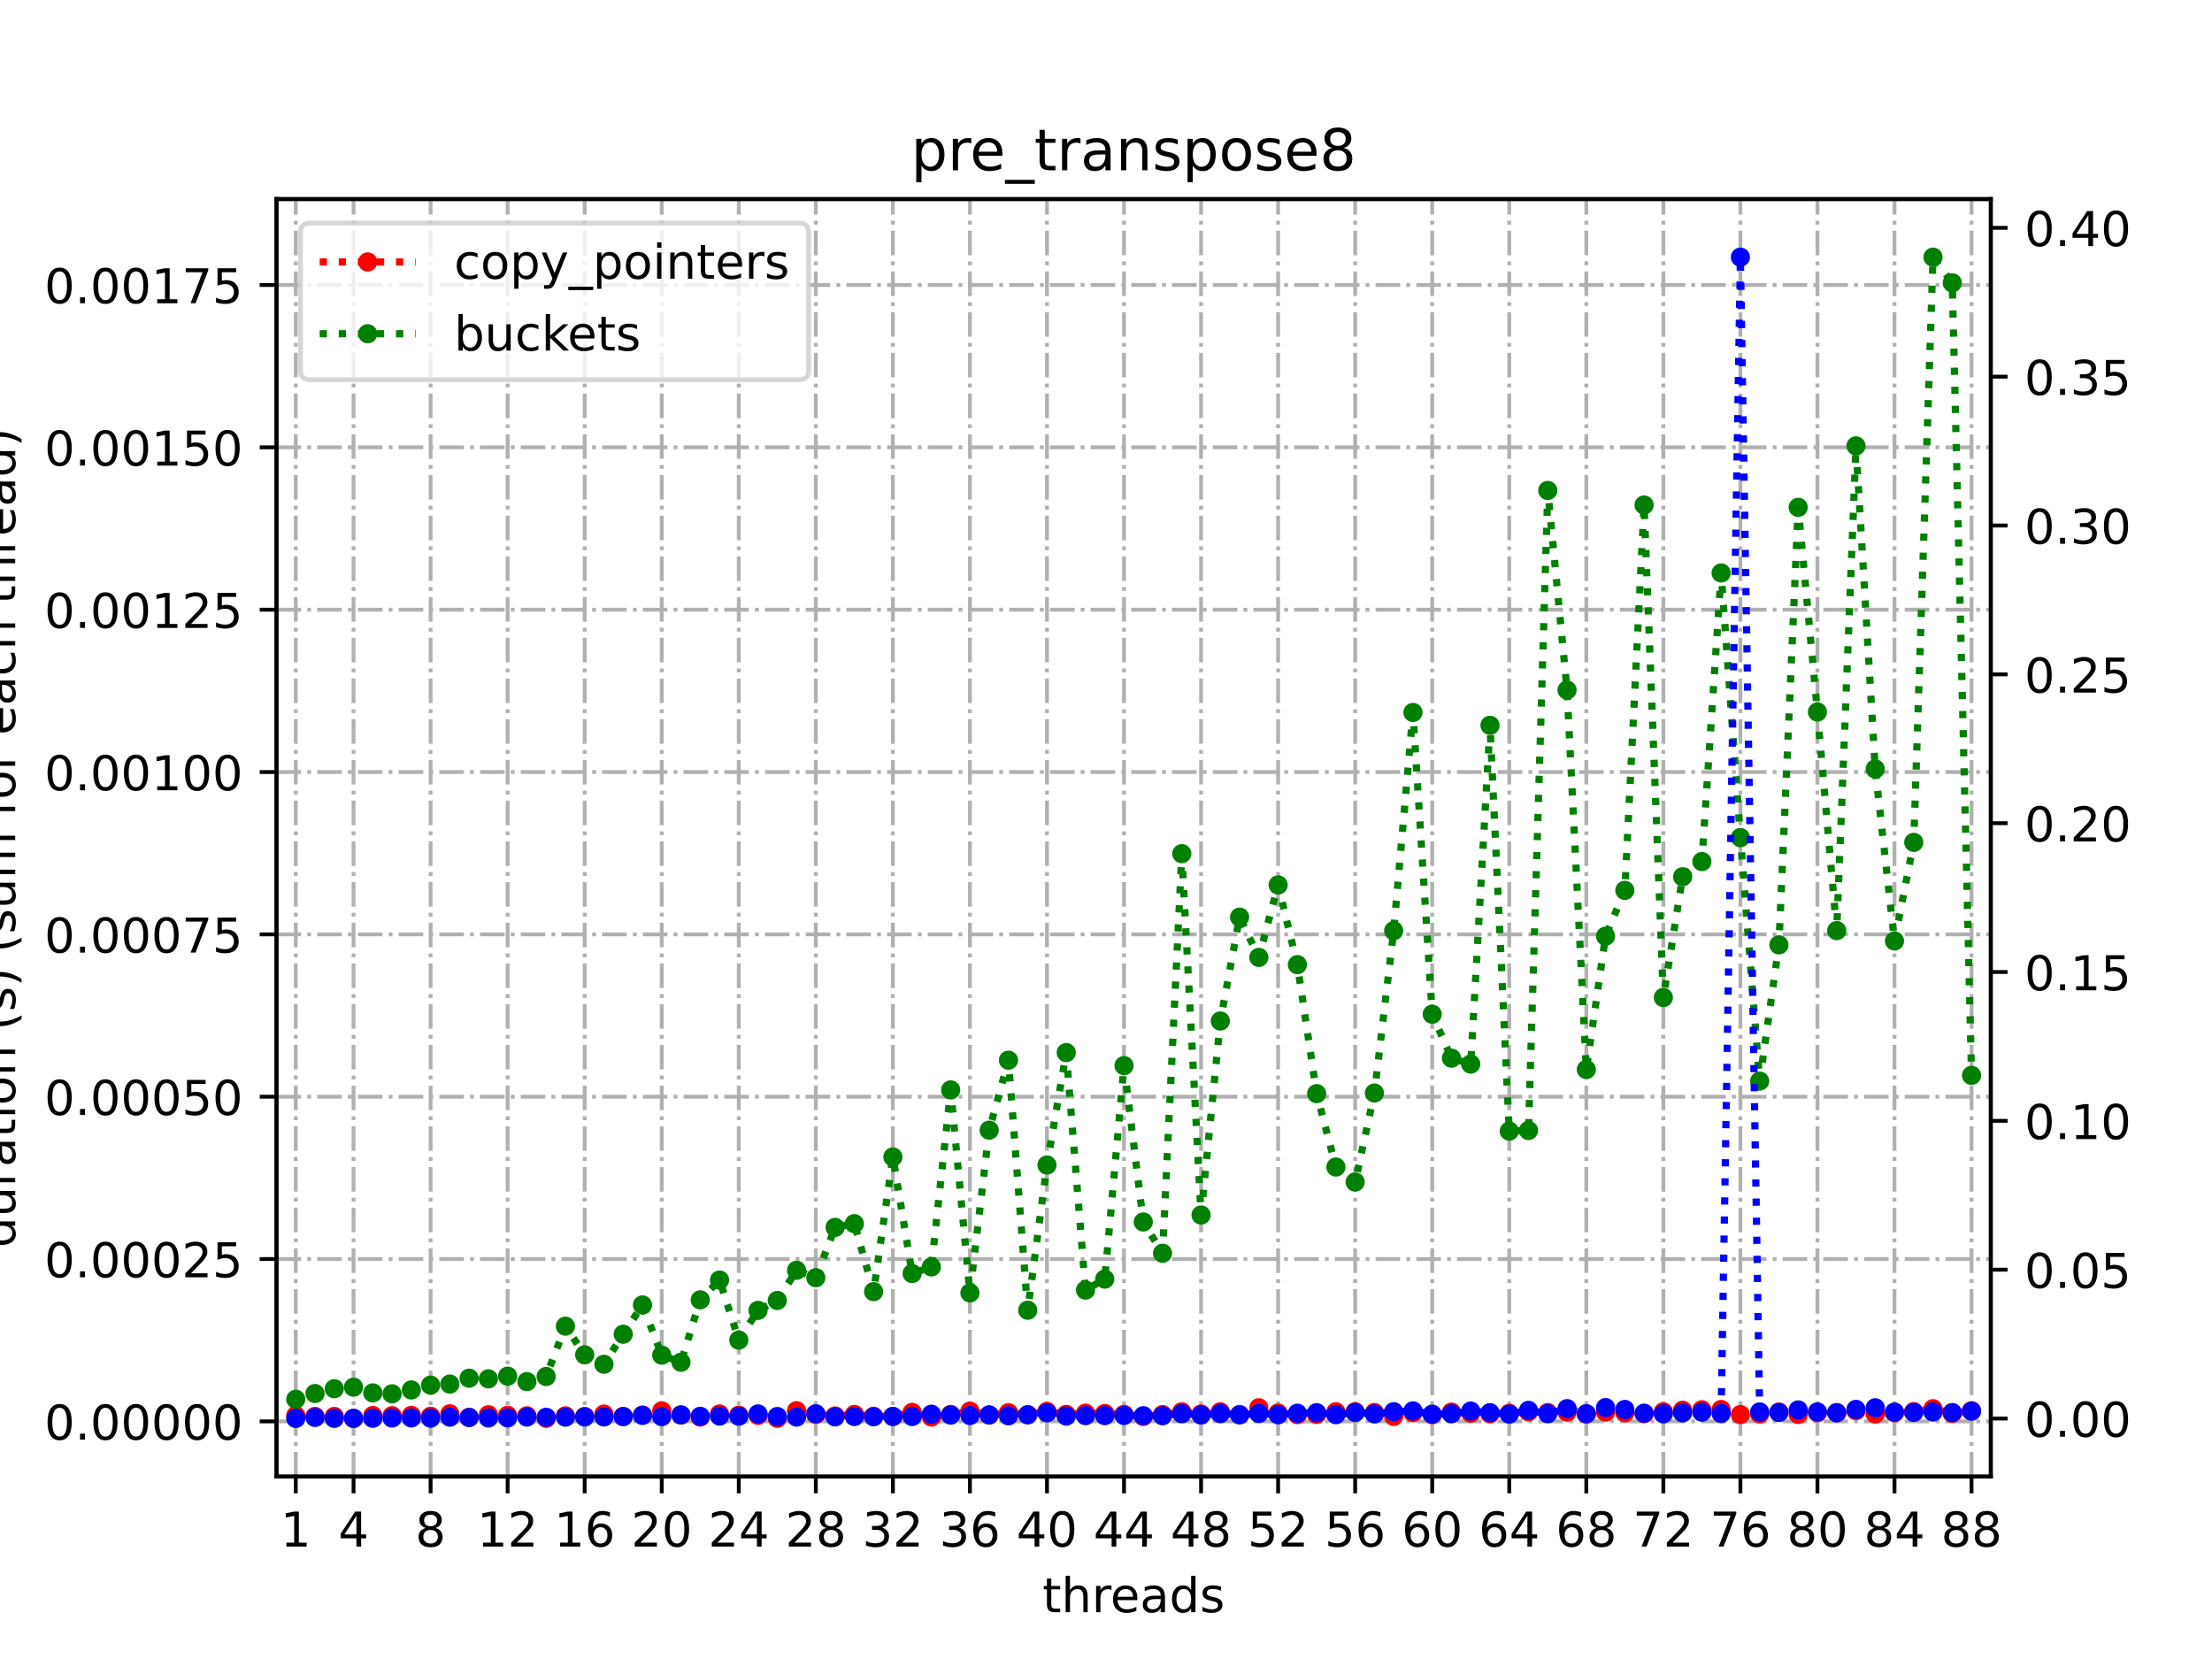 <?xml version="1.0" encoding="utf-8" standalone="no"?>
<!DOCTYPE svg PUBLIC "-//W3C//DTD SVG 1.1//EN"
  "http://www.w3.org/Graphics/SVG/1.1/DTD/svg11.dtd">
<!-- Created with matplotlib (https://matplotlib.org/) -->
<svg height="345.6pt" version="1.1" viewBox="0 0 460.8 345.6" width="460.8pt" xmlns="http://www.w3.org/2000/svg" xmlns:xlink="http://www.w3.org/1999/xlink">
 <defs>
  <style type="text/css">*{stroke-linecap:butt;stroke-linejoin:round;}</style>
 </defs>
 <g id="figure_1">
  <g id="patch_1">
   <path d="M 0 345.6 
L 460.8 345.6 
L 460.8 0 
L 0 0 
z
" style="fill:#ffffff;"/>
  </g>
  <g id="axes_1">
   <g id="patch_2">
    <path d="M 57.6 307.584 
L 414.72 307.584 
L 414.72 41.472 
L 57.6 41.472 
z
" style="fill:#ffffff;"/>
   </g>
   <g id="matplotlib.axis_1">
    <g id="xtick_1">
     <g id="line2d_1">
      <path clip-path="url(#p3cb2430456)" d="M 61.613 307.584 
L 61.613 41.472 
" style="fill:none;stroke:#b0b0b0;stroke-dasharray:5.12,1.28,0.8,1.28;stroke-dashoffset:0;stroke-width:0.8;"/>
     </g>
     <g id="line2d_2">
      <defs>
       <path d="M 0 0 
L 0 3.5 
" id="mdaac9f89ac" style="stroke:#000000;stroke-width:0.8;"/>
      </defs>
      <g>
       <use style="stroke:#000000;stroke-width:0.8;" x="61.613" xlink:href="#mdaac9f89ac" y="307.584"/>
      </g>
     </g>
     <g id="text_1">
      <!-- 1 -->
      <g transform="translate(58.431 322.182)scale(0.1 -0.1)">
       <defs>
        <path d="M 12.406 8.297 
L 28.516 8.297 
L 28.516 63.922 
L 10.984 60.406 
L 10.984 69.391 
L 28.422 72.906 
L 38.281 72.906 
L 38.281 8.297 
L 54.391 8.297 
L 54.391 0 
L 12.406 0 
z
" id="DejaVuSans-49"/>
       </defs>
       <use xlink:href="#DejaVuSans-49"/>
      </g>
     </g>
    </g>
    <g id="xtick_2">
     <g id="line2d_3">
      <path clip-path="url(#p3cb2430456)" d="M 73.65 307.584 
L 73.65 41.472 
" style="fill:none;stroke:#b0b0b0;stroke-dasharray:5.12,1.28,0.8,1.28;stroke-dashoffset:0;stroke-width:0.8;"/>
     </g>
     <g id="line2d_4">
      <g>
       <use style="stroke:#000000;stroke-width:0.8;" x="73.65" xlink:href="#mdaac9f89ac" y="307.584"/>
      </g>
     </g>
     <g id="text_2">
      <!-- 4 -->
      <g transform="translate(70.469 322.182)scale(0.1 -0.1)">
       <defs>
        <path d="M 37.797 64.312 
L 12.891 25.391 
L 37.797 25.391 
z
M 35.203 72.906 
L 47.609 72.906 
L 47.609 25.391 
L 58.016 25.391 
L 58.016 17.188 
L 47.609 17.188 
L 47.609 0 
L 37.797 0 
L 37.797 17.188 
L 4.891 17.188 
L 4.891 26.703 
z
" id="DejaVuSans-52"/>
       </defs>
       <use xlink:href="#DejaVuSans-52"/>
      </g>
     </g>
    </g>
    <g id="xtick_3">
     <g id="line2d_5">
      <path clip-path="url(#p3cb2430456)" d="M 89.701 307.584 
L 89.701 41.472 
" style="fill:none;stroke:#b0b0b0;stroke-dasharray:5.12,1.28,0.8,1.28;stroke-dashoffset:0;stroke-width:0.8;"/>
     </g>
     <g id="line2d_6">
      <g>
       <use style="stroke:#000000;stroke-width:0.8;" x="89.701" xlink:href="#mdaac9f89ac" y="307.584"/>
      </g>
     </g>
     <g id="text_3">
      <!-- 8 -->
      <g transform="translate(86.519 322.182)scale(0.1 -0.1)">
       <defs>
        <path d="M 31.781 34.625 
Q 24.75 34.625 20.719 30.859 
Q 16.703 27.094 16.703 20.516 
Q 16.703 13.922 20.719 10.156 
Q 24.75 6.391 31.781 6.391 
Q 38.812 6.391 42.859 10.172 
Q 46.922 13.969 46.922 20.516 
Q 46.922 27.094 42.891 30.859 
Q 38.875 34.625 31.781 34.625 
z
M 21.922 38.812 
Q 15.578 40.375 12.031 44.719 
Q 8.5 49.078 8.5 55.328 
Q 8.5 64.062 14.719 69.141 
Q 20.953 74.219 31.781 74.219 
Q 42.672 74.219 48.875 69.141 
Q 55.078 64.062 55.078 55.328 
Q 55.078 49.078 51.531 44.719 
Q 48 40.375 41.703 38.812 
Q 48.828 37.156 52.797 32.312 
Q 56.781 27.484 56.781 20.516 
Q 56.781 9.906 50.312 4.234 
Q 43.844 -1.422 31.781 -1.422 
Q 19.734 -1.422 13.25 4.234 
Q 6.781 9.906 6.781 20.516 
Q 6.781 27.484 10.781 32.312 
Q 14.797 37.156 21.922 38.812 
z
M 18.312 54.391 
Q 18.312 48.734 21.844 45.562 
Q 25.391 42.391 31.781 42.391 
Q 38.141 42.391 41.719 45.562 
Q 45.312 48.734 45.312 54.391 
Q 45.312 60.062 41.719 63.234 
Q 38.141 66.406 31.781 66.406 
Q 25.391 66.406 21.844 63.234 
Q 18.312 60.062 18.312 54.391 
z
" id="DejaVuSans-56"/>
       </defs>
       <use xlink:href="#DejaVuSans-56"/>
      </g>
     </g>
    </g>
    <g id="xtick_4">
     <g id="line2d_7">
      <path clip-path="url(#p3cb2430456)" d="M 105.751 307.584 
L 105.751 41.472 
" style="fill:none;stroke:#b0b0b0;stroke-dasharray:5.12,1.28,0.8,1.28;stroke-dashoffset:0;stroke-width:0.8;"/>
     </g>
     <g id="line2d_8">
      <g>
       <use style="stroke:#000000;stroke-width:0.8;" x="105.751" xlink:href="#mdaac9f89ac" y="307.584"/>
      </g>
     </g>
     <g id="text_4">
      <!-- 12 -->
      <g transform="translate(99.389 322.182)scale(0.1 -0.1)">
       <defs>
        <path d="M 19.188 8.297 
L 53.609 8.297 
L 53.609 0 
L 7.328 0 
L 7.328 8.297 
Q 12.938 14.109 22.625 23.891 
Q 32.328 33.688 34.812 36.531 
Q 39.547 41.844 41.422 45.531 
Q 43.312 49.219 43.312 52.781 
Q 43.312 58.594 39.234 62.25 
Q 35.156 65.922 28.609 65.922 
Q 23.969 65.922 18.812 64.312 
Q 13.672 62.703 7.812 59.422 
L 7.812 69.391 
Q 13.766 71.781 18.938 73 
Q 24.125 74.219 28.422 74.219 
Q 39.75 74.219 46.484 68.547 
Q 53.219 62.891 53.219 53.422 
Q 53.219 48.922 51.531 44.891 
Q 49.859 40.875 45.406 35.406 
Q 44.188 33.984 37.641 27.219 
Q 31.109 20.453 19.188 8.297 
z
" id="DejaVuSans-50"/>
       </defs>
       <use xlink:href="#DejaVuSans-49"/>
       <use x="63.623" xlink:href="#DejaVuSans-50"/>
      </g>
     </g>
    </g>
    <g id="xtick_5">
     <g id="line2d_9">
      <path clip-path="url(#p3cb2430456)" d="M 121.801 307.584 
L 121.801 41.472 
" style="fill:none;stroke:#b0b0b0;stroke-dasharray:5.12,1.28,0.8,1.28;stroke-dashoffset:0;stroke-width:0.8;"/>
     </g>
     <g id="line2d_10">
      <g>
       <use style="stroke:#000000;stroke-width:0.8;" x="121.801" xlink:href="#mdaac9f89ac" y="307.584"/>
      </g>
     </g>
     <g id="text_5">
      <!-- 16 -->
      <g transform="translate(115.439 322.182)scale(0.1 -0.1)">
       <defs>
        <path d="M 33.016 40.375 
Q 26.375 40.375 22.484 35.828 
Q 18.609 31.297 18.609 23.391 
Q 18.609 15.531 22.484 10.953 
Q 26.375 6.391 33.016 6.391 
Q 39.656 6.391 43.531 10.953 
Q 47.406 15.531 47.406 23.391 
Q 47.406 31.297 43.531 35.828 
Q 39.656 40.375 33.016 40.375 
z
M 52.594 71.297 
L 52.594 62.312 
Q 48.875 64.062 45.094 64.984 
Q 41.312 65.922 37.594 65.922 
Q 27.828 65.922 22.672 59.328 
Q 17.531 52.734 16.797 39.406 
Q 19.672 43.656 24.016 45.922 
Q 28.375 48.188 33.594 48.188 
Q 44.578 48.188 50.953 41.516 
Q 57.328 34.859 57.328 23.391 
Q 57.328 12.156 50.688 5.359 
Q 44.047 -1.422 33.016 -1.422 
Q 20.359 -1.422 13.672 8.266 
Q 6.984 17.969 6.984 36.375 
Q 6.984 53.656 15.188 63.938 
Q 23.391 74.219 37.203 74.219 
Q 40.922 74.219 44.703 73.484 
Q 48.484 72.75 52.594 71.297 
z
" id="DejaVuSans-54"/>
       </defs>
       <use xlink:href="#DejaVuSans-49"/>
       <use x="63.623" xlink:href="#DejaVuSans-54"/>
      </g>
     </g>
    </g>
    <g id="xtick_6">
     <g id="line2d_11">
      <path clip-path="url(#p3cb2430456)" d="M 137.852 307.584 
L 137.852 41.472 
" style="fill:none;stroke:#b0b0b0;stroke-dasharray:5.12,1.28,0.8,1.28;stroke-dashoffset:0;stroke-width:0.8;"/>
     </g>
     <g id="line2d_12">
      <g>
       <use style="stroke:#000000;stroke-width:0.8;" x="137.852" xlink:href="#mdaac9f89ac" y="307.584"/>
      </g>
     </g>
     <g id="text_6">
      <!-- 20 -->
      <g transform="translate(131.489 322.182)scale(0.1 -0.1)">
       <defs>
        <path d="M 31.781 66.406 
Q 24.172 66.406 20.328 58.906 
Q 16.5 51.422 16.5 36.375 
Q 16.5 21.391 20.328 13.891 
Q 24.172 6.391 31.781 6.391 
Q 39.453 6.391 43.281 13.891 
Q 47.125 21.391 47.125 36.375 
Q 47.125 51.422 43.281 58.906 
Q 39.453 66.406 31.781 66.406 
z
M 31.781 74.219 
Q 44.047 74.219 50.516 64.516 
Q 56.984 54.828 56.984 36.375 
Q 56.984 17.969 50.516 8.266 
Q 44.047 -1.422 31.781 -1.422 
Q 19.531 -1.422 13.062 8.266 
Q 6.594 17.969 6.594 36.375 
Q 6.594 54.828 13.062 64.516 
Q 19.531 74.219 31.781 74.219 
z
" id="DejaVuSans-48"/>
       </defs>
       <use xlink:href="#DejaVuSans-50"/>
       <use x="63.623" xlink:href="#DejaVuSans-48"/>
      </g>
     </g>
    </g>
    <g id="xtick_7">
     <g id="line2d_13">
      <path clip-path="url(#p3cb2430456)" d="M 153.902 307.584 
L 153.902 41.472 
" style="fill:none;stroke:#b0b0b0;stroke-dasharray:5.12,1.28,0.8,1.28;stroke-dashoffset:0;stroke-width:0.8;"/>
     </g>
     <g id="line2d_14">
      <g>
       <use style="stroke:#000000;stroke-width:0.8;" x="153.902" xlink:href="#mdaac9f89ac" y="307.584"/>
      </g>
     </g>
     <g id="text_7">
      <!-- 24 -->
      <g transform="translate(147.54 322.182)scale(0.1 -0.1)">
       <use xlink:href="#DejaVuSans-50"/>
       <use x="63.623" xlink:href="#DejaVuSans-52"/>
      </g>
     </g>
    </g>
    <g id="xtick_8">
     <g id="line2d_15">
      <path clip-path="url(#p3cb2430456)" d="M 169.952 307.584 
L 169.952 41.472 
" style="fill:none;stroke:#b0b0b0;stroke-dasharray:5.12,1.28,0.8,1.28;stroke-dashoffset:0;stroke-width:0.8;"/>
     </g>
     <g id="line2d_16">
      <g>
       <use style="stroke:#000000;stroke-width:0.8;" x="169.952" xlink:href="#mdaac9f89ac" y="307.584"/>
      </g>
     </g>
     <g id="text_8">
      <!-- 28 -->
      <g transform="translate(163.59 322.182)scale(0.1 -0.1)">
       <use xlink:href="#DejaVuSans-50"/>
       <use x="63.623" xlink:href="#DejaVuSans-56"/>
      </g>
     </g>
    </g>
    <g id="xtick_9">
     <g id="line2d_17">
      <path clip-path="url(#p3cb2430456)" d="M 186.003 307.584 
L 186.003 41.472 
" style="fill:none;stroke:#b0b0b0;stroke-dasharray:5.12,1.28,0.8,1.28;stroke-dashoffset:0;stroke-width:0.8;"/>
     </g>
     <g id="line2d_18">
      <g>
       <use style="stroke:#000000;stroke-width:0.8;" x="186.003" xlink:href="#mdaac9f89ac" y="307.584"/>
      </g>
     </g>
     <g id="text_9">
      <!-- 32 -->
      <g transform="translate(179.64 322.182)scale(0.1 -0.1)">
       <defs>
        <path d="M 40.578 39.312 
Q 47.656 37.797 51.625 33 
Q 55.609 28.219 55.609 21.188 
Q 55.609 10.406 48.188 4.484 
Q 40.766 -1.422 27.094 -1.422 
Q 22.516 -1.422 17.656 -0.516 
Q 12.797 0.391 7.625 2.203 
L 7.625 11.719 
Q 11.719 9.328 16.594 8.109 
Q 21.484 6.891 26.812 6.891 
Q 36.078 6.891 40.938 10.547 
Q 45.797 14.203 45.797 21.188 
Q 45.797 27.641 41.281 31.266 
Q 36.766 34.906 28.719 34.906 
L 20.219 34.906 
L 20.219 43.016 
L 29.109 43.016 
Q 36.375 43.016 40.234 45.922 
Q 44.094 48.828 44.094 54.297 
Q 44.094 59.906 40.109 62.906 
Q 36.141 65.922 28.719 65.922 
Q 24.656 65.922 20.016 65.031 
Q 15.375 64.156 9.812 62.312 
L 9.812 71.094 
Q 15.438 72.656 20.344 73.438 
Q 25.25 74.219 29.594 74.219 
Q 40.828 74.219 47.359 69.109 
Q 53.906 64.016 53.906 55.328 
Q 53.906 49.266 50.438 45.094 
Q 46.969 40.922 40.578 39.312 
z
" id="DejaVuSans-51"/>
       </defs>
       <use xlink:href="#DejaVuSans-51"/>
       <use x="63.623" xlink:href="#DejaVuSans-50"/>
      </g>
     </g>
    </g>
    <g id="xtick_10">
     <g id="line2d_19">
      <path clip-path="url(#p3cb2430456)" d="M 202.053 307.584 
L 202.053 41.472 
" style="fill:none;stroke:#b0b0b0;stroke-dasharray:5.12,1.28,0.8,1.28;stroke-dashoffset:0;stroke-width:0.8;"/>
     </g>
     <g id="line2d_20">
      <g>
       <use style="stroke:#000000;stroke-width:0.8;" x="202.053" xlink:href="#mdaac9f89ac" y="307.584"/>
      </g>
     </g>
     <g id="text_10">
      <!-- 36 -->
      <g transform="translate(195.691 322.182)scale(0.1 -0.1)">
       <use xlink:href="#DejaVuSans-51"/>
       <use x="63.623" xlink:href="#DejaVuSans-54"/>
      </g>
     </g>
    </g>
    <g id="xtick_11">
     <g id="line2d_21">
      <path clip-path="url(#p3cb2430456)" d="M 218.103 307.584 
L 218.103 41.472 
" style="fill:none;stroke:#b0b0b0;stroke-dasharray:5.12,1.28,0.8,1.28;stroke-dashoffset:0;stroke-width:0.8;"/>
     </g>
     <g id="line2d_22">
      <g>
       <use style="stroke:#000000;stroke-width:0.8;" x="218.103" xlink:href="#mdaac9f89ac" y="307.584"/>
      </g>
     </g>
     <g id="text_11">
      <!-- 40 -->
      <g transform="translate(211.741 322.182)scale(0.1 -0.1)">
       <use xlink:href="#DejaVuSans-52"/>
       <use x="63.623" xlink:href="#DejaVuSans-48"/>
      </g>
     </g>
    </g>
    <g id="xtick_12">
     <g id="line2d_23">
      <path clip-path="url(#p3cb2430456)" d="M 234.154 307.584 
L 234.154 41.472 
" style="fill:none;stroke:#b0b0b0;stroke-dasharray:5.12,1.28,0.8,1.28;stroke-dashoffset:0;stroke-width:0.8;"/>
     </g>
     <g id="line2d_24">
      <g>
       <use style="stroke:#000000;stroke-width:0.8;" x="234.154" xlink:href="#mdaac9f89ac" y="307.584"/>
      </g>
     </g>
     <g id="text_12">
      <!-- 44 -->
      <g transform="translate(227.791 322.182)scale(0.1 -0.1)">
       <use xlink:href="#DejaVuSans-52"/>
       <use x="63.623" xlink:href="#DejaVuSans-52"/>
      </g>
     </g>
    </g>
    <g id="xtick_13">
     <g id="line2d_25">
      <path clip-path="url(#p3cb2430456)" d="M 250.204 307.584 
L 250.204 41.472 
" style="fill:none;stroke:#b0b0b0;stroke-dasharray:5.12,1.28,0.8,1.28;stroke-dashoffset:0;stroke-width:0.8;"/>
     </g>
     <g id="line2d_26">
      <g>
       <use style="stroke:#000000;stroke-width:0.8;" x="250.204" xlink:href="#mdaac9f89ac" y="307.584"/>
      </g>
     </g>
     <g id="text_13">
      <!-- 48 -->
      <g transform="translate(243.842 322.182)scale(0.1 -0.1)">
       <use xlink:href="#DejaVuSans-52"/>
       <use x="63.623" xlink:href="#DejaVuSans-56"/>
      </g>
     </g>
    </g>
    <g id="xtick_14">
     <g id="line2d_27">
      <path clip-path="url(#p3cb2430456)" d="M 266.254 307.584 
L 266.254 41.472 
" style="fill:none;stroke:#b0b0b0;stroke-dasharray:5.12,1.28,0.8,1.28;stroke-dashoffset:0;stroke-width:0.8;"/>
     </g>
     <g id="line2d_28">
      <g>
       <use style="stroke:#000000;stroke-width:0.8;" x="266.254" xlink:href="#mdaac9f89ac" y="307.584"/>
      </g>
     </g>
     <g id="text_14">
      <!-- 52 -->
      <g transform="translate(259.892 322.182)scale(0.1 -0.1)">
       <defs>
        <path d="M 10.797 72.906 
L 49.516 72.906 
L 49.516 64.594 
L 19.828 64.594 
L 19.828 46.734 
Q 21.969 47.469 24.109 47.828 
Q 26.266 48.188 28.422 48.188 
Q 40.625 48.188 47.75 41.5 
Q 54.891 34.812 54.891 23.391 
Q 54.891 11.625 47.562 5.094 
Q 40.234 -1.422 26.906 -1.422 
Q 22.312 -1.422 17.547 -0.641 
Q 12.797 0.141 7.719 1.703 
L 7.719 11.625 
Q 12.109 9.234 16.797 8.062 
Q 21.484 6.891 26.703 6.891 
Q 35.156 6.891 40.078 11.328 
Q 45.016 15.766 45.016 23.391 
Q 45.016 31 40.078 35.438 
Q 35.156 39.891 26.703 39.891 
Q 22.75 39.891 18.812 39.016 
Q 14.891 38.141 10.797 36.281 
z
" id="DejaVuSans-53"/>
       </defs>
       <use xlink:href="#DejaVuSans-53"/>
       <use x="63.623" xlink:href="#DejaVuSans-50"/>
      </g>
     </g>
    </g>
    <g id="xtick_15">
     <g id="line2d_29">
      <path clip-path="url(#p3cb2430456)" d="M 282.305 307.584 
L 282.305 41.472 
" style="fill:none;stroke:#b0b0b0;stroke-dasharray:5.12,1.28,0.8,1.28;stroke-dashoffset:0;stroke-width:0.8;"/>
     </g>
     <g id="line2d_30">
      <g>
       <use style="stroke:#000000;stroke-width:0.8;" x="282.305" xlink:href="#mdaac9f89ac" y="307.584"/>
      </g>
     </g>
     <g id="text_15">
      <!-- 56 -->
      <g transform="translate(275.942 322.182)scale(0.1 -0.1)">
       <use xlink:href="#DejaVuSans-53"/>
       <use x="63.623" xlink:href="#DejaVuSans-54"/>
      </g>
     </g>
    </g>
    <g id="xtick_16">
     <g id="line2d_31">
      <path clip-path="url(#p3cb2430456)" d="M 298.355 307.584 
L 298.355 41.472 
" style="fill:none;stroke:#b0b0b0;stroke-dasharray:5.12,1.28,0.8,1.28;stroke-dashoffset:0;stroke-width:0.8;"/>
     </g>
     <g id="line2d_32">
      <g>
       <use style="stroke:#000000;stroke-width:0.8;" x="298.355" xlink:href="#mdaac9f89ac" y="307.584"/>
      </g>
     </g>
     <g id="text_16">
      <!-- 60 -->
      <g transform="translate(291.993 322.182)scale(0.1 -0.1)">
       <use xlink:href="#DejaVuSans-54"/>
       <use x="63.623" xlink:href="#DejaVuSans-48"/>
      </g>
     </g>
    </g>
    <g id="xtick_17">
     <g id="line2d_33">
      <path clip-path="url(#p3cb2430456)" d="M 314.405 307.584 
L 314.405 41.472 
" style="fill:none;stroke:#b0b0b0;stroke-dasharray:5.12,1.28,0.8,1.28;stroke-dashoffset:0;stroke-width:0.8;"/>
     </g>
     <g id="line2d_34">
      <g>
       <use style="stroke:#000000;stroke-width:0.8;" x="314.405" xlink:href="#mdaac9f89ac" y="307.584"/>
      </g>
     </g>
     <g id="text_17">
      <!-- 64 -->
      <g transform="translate(308.043 322.182)scale(0.1 -0.1)">
       <use xlink:href="#DejaVuSans-54"/>
       <use x="63.623" xlink:href="#DejaVuSans-52"/>
      </g>
     </g>
    </g>
    <g id="xtick_18">
     <g id="line2d_35">
      <path clip-path="url(#p3cb2430456)" d="M 330.456 307.584 
L 330.456 41.472 
" style="fill:none;stroke:#b0b0b0;stroke-dasharray:5.12,1.28,0.8,1.28;stroke-dashoffset:0;stroke-width:0.8;"/>
     </g>
     <g id="line2d_36">
      <g>
       <use style="stroke:#000000;stroke-width:0.8;" x="330.456" xlink:href="#mdaac9f89ac" y="307.584"/>
      </g>
     </g>
     <g id="text_18">
      <!-- 68 -->
      <g transform="translate(324.093 322.182)scale(0.1 -0.1)">
       <use xlink:href="#DejaVuSans-54"/>
       <use x="63.623" xlink:href="#DejaVuSans-56"/>
      </g>
     </g>
    </g>
    <g id="xtick_19">
     <g id="line2d_37">
      <path clip-path="url(#p3cb2430456)" d="M 346.506 307.584 
L 346.506 41.472 
" style="fill:none;stroke:#b0b0b0;stroke-dasharray:5.12,1.28,0.8,1.28;stroke-dashoffset:0;stroke-width:0.8;"/>
     </g>
     <g id="line2d_38">
      <g>
       <use style="stroke:#000000;stroke-width:0.8;" x="346.506" xlink:href="#mdaac9f89ac" y="307.584"/>
      </g>
     </g>
     <g id="text_19">
      <!-- 72 -->
      <g transform="translate(340.144 322.182)scale(0.1 -0.1)">
       <defs>
        <path d="M 8.203 72.906 
L 55.078 72.906 
L 55.078 68.703 
L 28.609 0 
L 18.312 0 
L 43.219 64.594 
L 8.203 64.594 
z
" id="DejaVuSans-55"/>
       </defs>
       <use xlink:href="#DejaVuSans-55"/>
       <use x="63.623" xlink:href="#DejaVuSans-50"/>
      </g>
     </g>
    </g>
    <g id="xtick_20">
     <g id="line2d_39">
      <path clip-path="url(#p3cb2430456)" d="M 362.556 307.584 
L 362.556 41.472 
" style="fill:none;stroke:#b0b0b0;stroke-dasharray:5.12,1.28,0.8,1.28;stroke-dashoffset:0;stroke-width:0.8;"/>
     </g>
     <g id="line2d_40">
      <g>
       <use style="stroke:#000000;stroke-width:0.8;" x="362.556" xlink:href="#mdaac9f89ac" y="307.584"/>
      </g>
     </g>
     <g id="text_20">
      <!-- 76 -->
      <g transform="translate(356.194 322.182)scale(0.1 -0.1)">
       <use xlink:href="#DejaVuSans-55"/>
       <use x="63.623" xlink:href="#DejaVuSans-54"/>
      </g>
     </g>
    </g>
    <g id="xtick_21">
     <g id="line2d_41">
      <path clip-path="url(#p3cb2430456)" d="M 378.607 307.584 
L 378.607 41.472 
" style="fill:none;stroke:#b0b0b0;stroke-dasharray:5.12,1.28,0.8,1.28;stroke-dashoffset:0;stroke-width:0.8;"/>
     </g>
     <g id="line2d_42">
      <g>
       <use style="stroke:#000000;stroke-width:0.8;" x="378.607" xlink:href="#mdaac9f89ac" y="307.584"/>
      </g>
     </g>
     <g id="text_21">
      <!-- 80 -->
      <g transform="translate(372.244 322.182)scale(0.1 -0.1)">
       <use xlink:href="#DejaVuSans-56"/>
       <use x="63.623" xlink:href="#DejaVuSans-48"/>
      </g>
     </g>
    </g>
    <g id="xtick_22">
     <g id="line2d_43">
      <path clip-path="url(#p3cb2430456)" d="M 394.657 307.584 
L 394.657 41.472 
" style="fill:none;stroke:#b0b0b0;stroke-dasharray:5.12,1.28,0.8,1.28;stroke-dashoffset:0;stroke-width:0.8;"/>
     </g>
     <g id="line2d_44">
      <g>
       <use style="stroke:#000000;stroke-width:0.8;" x="394.657" xlink:href="#mdaac9f89ac" y="307.584"/>
      </g>
     </g>
     <g id="text_22">
      <!-- 84 -->
      <g transform="translate(388.295 322.182)scale(0.1 -0.1)">
       <use xlink:href="#DejaVuSans-56"/>
       <use x="63.623" xlink:href="#DejaVuSans-52"/>
      </g>
     </g>
    </g>
    <g id="xtick_23">
     <g id="line2d_45">
      <path clip-path="url(#p3cb2430456)" d="M 410.707 307.584 
L 410.707 41.472 
" style="fill:none;stroke:#b0b0b0;stroke-dasharray:5.12,1.28,0.8,1.28;stroke-dashoffset:0;stroke-width:0.8;"/>
     </g>
     <g id="line2d_46">
      <g>
       <use style="stroke:#000000;stroke-width:0.8;" x="410.707" xlink:href="#mdaac9f89ac" y="307.584"/>
      </g>
     </g>
     <g id="text_23">
      <!-- 88 -->
      <g transform="translate(404.345 322.182)scale(0.1 -0.1)">
       <use xlink:href="#DejaVuSans-56"/>
       <use x="63.623" xlink:href="#DejaVuSans-56"/>
      </g>
     </g>
    </g>
    <g id="text_24">
     <!-- threads -->
     <g transform="translate(217.169 335.861)scale(0.1 -0.1)">
      <defs>
       <path d="M 18.312 70.219 
L 18.312 54.688 
L 36.812 54.688 
L 36.812 47.703 
L 18.312 47.703 
L 18.312 18.016 
Q 18.312 11.328 20.141 9.422 
Q 21.969 7.516 27.594 7.516 
L 36.812 7.516 
L 36.812 0 
L 27.594 0 
Q 17.188 0 13.234 3.875 
Q 9.281 7.766 9.281 18.016 
L 9.281 47.703 
L 2.688 47.703 
L 2.688 54.688 
L 9.281 54.688 
L 9.281 70.219 
z
" id="DejaVuSans-116"/>
       <path d="M 54.891 33.016 
L 54.891 0 
L 45.906 0 
L 45.906 32.719 
Q 45.906 40.484 42.875 44.328 
Q 39.844 48.188 33.797 48.188 
Q 26.516 48.188 22.312 43.547 
Q 18.109 38.922 18.109 30.906 
L 18.109 0 
L 9.078 0 
L 9.078 75.984 
L 18.109 75.984 
L 18.109 46.188 
Q 21.344 51.125 25.703 53.562 
Q 30.078 56 35.797 56 
Q 45.219 56 50.047 50.172 
Q 54.891 44.344 54.891 33.016 
z
" id="DejaVuSans-104"/>
       <path d="M 41.109 46.297 
Q 39.594 47.172 37.812 47.578 
Q 36.031 48 33.891 48 
Q 26.266 48 22.188 43.047 
Q 18.109 38.094 18.109 28.812 
L 18.109 0 
L 9.078 0 
L 9.078 54.688 
L 18.109 54.688 
L 18.109 46.188 
Q 20.953 51.172 25.484 53.578 
Q 30.031 56 36.531 56 
Q 37.453 56 38.578 55.875 
Q 39.703 55.766 41.062 55.516 
z
" id="DejaVuSans-114"/>
       <path d="M 56.203 29.594 
L 56.203 25.203 
L 14.891 25.203 
Q 15.484 15.922 20.484 11.062 
Q 25.484 6.203 34.422 6.203 
Q 39.594 6.203 44.453 7.469 
Q 49.312 8.734 54.109 11.281 
L 54.109 2.781 
Q 49.266 0.734 44.188 -0.344 
Q 39.109 -1.422 33.891 -1.422 
Q 20.797 -1.422 13.156 6.188 
Q 5.516 13.812 5.516 26.812 
Q 5.516 40.234 12.766 48.109 
Q 20.016 56 32.328 56 
Q 43.359 56 49.781 48.891 
Q 56.203 41.797 56.203 29.594 
z
M 47.219 32.234 
Q 47.125 39.594 43.094 43.984 
Q 39.062 48.391 32.422 48.391 
Q 24.906 48.391 20.391 44.141 
Q 15.875 39.891 15.188 32.172 
z
" id="DejaVuSans-101"/>
       <path d="M 34.281 27.484 
Q 23.391 27.484 19.188 25 
Q 14.984 22.516 14.984 16.5 
Q 14.984 11.719 18.141 8.906 
Q 21.297 6.109 26.703 6.109 
Q 34.188 6.109 38.703 11.406 
Q 43.219 16.703 43.219 25.484 
L 43.219 27.484 
z
M 52.203 31.203 
L 52.203 0 
L 43.219 0 
L 43.219 8.297 
Q 40.141 3.328 35.547 0.953 
Q 30.953 -1.422 24.312 -1.422 
Q 15.922 -1.422 10.953 3.297 
Q 6 8.016 6 15.922 
Q 6 25.141 12.172 29.828 
Q 18.359 34.516 30.609 34.516 
L 43.219 34.516 
L 43.219 35.406 
Q 43.219 41.609 39.141 45 
Q 35.062 48.391 27.688 48.391 
Q 23 48.391 18.547 47.266 
Q 14.109 46.141 10.016 43.891 
L 10.016 52.203 
Q 14.938 54.109 19.578 55.047 
Q 24.219 56 28.609 56 
Q 40.484 56 46.344 49.844 
Q 52.203 43.703 52.203 31.203 
z
" id="DejaVuSans-97"/>
       <path d="M 45.406 46.391 
L 45.406 75.984 
L 54.391 75.984 
L 54.391 0 
L 45.406 0 
L 45.406 8.203 
Q 42.578 3.328 38.25 0.953 
Q 33.938 -1.422 27.875 -1.422 
Q 17.969 -1.422 11.734 6.484 
Q 5.516 14.406 5.516 27.297 
Q 5.516 40.188 11.734 48.094 
Q 17.969 56 27.875 56 
Q 33.938 56 38.25 53.625 
Q 42.578 51.266 45.406 46.391 
z
M 14.797 27.297 
Q 14.797 17.391 18.875 11.75 
Q 22.953 6.109 30.078 6.109 
Q 37.203 6.109 41.297 11.75 
Q 45.406 17.391 45.406 27.297 
Q 45.406 37.203 41.297 42.844 
Q 37.203 48.484 30.078 48.484 
Q 22.953 48.484 18.875 42.844 
Q 14.797 37.203 14.797 27.297 
z
" id="DejaVuSans-100"/>
       <path d="M 44.281 53.078 
L 44.281 44.578 
Q 40.484 46.531 36.375 47.5 
Q 32.281 48.484 27.875 48.484 
Q 21.188 48.484 17.844 46.438 
Q 14.5 44.391 14.5 40.281 
Q 14.5 37.156 16.891 35.375 
Q 19.281 33.594 26.516 31.984 
L 29.594 31.297 
Q 39.156 29.25 43.188 25.516 
Q 47.219 21.781 47.219 15.094 
Q 47.219 7.469 41.188 3.016 
Q 35.156 -1.422 24.609 -1.422 
Q 20.219 -1.422 15.453 -0.562 
Q 10.688 0.297 5.422 2 
L 5.422 11.281 
Q 10.406 8.688 15.234 7.391 
Q 20.062 6.109 24.812 6.109 
Q 31.156 6.109 34.562 8.281 
Q 37.984 10.453 37.984 14.406 
Q 37.984 18.062 35.516 20.016 
Q 33.062 21.969 24.703 23.781 
L 21.578 24.516 
Q 13.234 26.266 9.516 29.906 
Q 5.812 33.547 5.812 39.891 
Q 5.812 47.609 11.281 51.797 
Q 16.75 56 26.812 56 
Q 31.781 56 36.172 55.266 
Q 40.578 54.547 44.281 53.078 
z
" id="DejaVuSans-115"/>
      </defs>
      <use xlink:href="#DejaVuSans-116"/>
      <use x="39.209" xlink:href="#DejaVuSans-104"/>
      <use x="102.588" xlink:href="#DejaVuSans-114"/>
      <use x="141.451" xlink:href="#DejaVuSans-101"/>
      <use x="202.975" xlink:href="#DejaVuSans-97"/>
      <use x="264.254" xlink:href="#DejaVuSans-100"/>
      <use x="327.73" xlink:href="#DejaVuSans-115"/>
     </g>
    </g>
   </g>
   <g id="matplotlib.axis_2">
    <g id="ytick_1">
     <g id="line2d_47">
      <path clip-path="url(#p3cb2430456)" d="M 57.6 296.101 
L 414.72 296.101 
" style="fill:none;stroke:#b0b0b0;stroke-dasharray:5.12,1.28,0.8,1.28;stroke-dashoffset:0;stroke-width:0.8;"/>
     </g>
     <g id="line2d_48">
      <defs>
       <path d="M 0 0 
L -3.5 0 
" id="m6ec1c944a3" style="stroke:#000000;stroke-width:0.8;"/>
      </defs>
      <g>
       <use style="stroke:#000000;stroke-width:0.8;" x="57.6" xlink:href="#m6ec1c944a3" y="296.101"/>
      </g>
     </g>
     <g id="text_25">
      <!-- 0.00000 -->
      <g transform="translate(9.247 299.9)scale(0.1 -0.1)">
       <defs>
        <path d="M 10.688 12.406 
L 21 12.406 
L 21 0 
L 10.688 0 
z
" id="DejaVuSans-46"/>
       </defs>
       <use xlink:href="#DejaVuSans-48"/>
       <use x="63.623" xlink:href="#DejaVuSans-46"/>
       <use x="95.41" xlink:href="#DejaVuSans-48"/>
       <use x="159.033" xlink:href="#DejaVuSans-48"/>
       <use x="222.656" xlink:href="#DejaVuSans-48"/>
       <use x="286.279" xlink:href="#DejaVuSans-48"/>
       <use x="349.902" xlink:href="#DejaVuSans-48"/>
      </g>
     </g>
    </g>
    <g id="ytick_2">
     <g id="line2d_49">
      <path clip-path="url(#p3cb2430456)" d="M 57.6 262.282 
L 414.72 262.282 
" style="fill:none;stroke:#b0b0b0;stroke-dasharray:5.12,1.28,0.8,1.28;stroke-dashoffset:0;stroke-width:0.8;"/>
     </g>
     <g id="line2d_50">
      <g>
       <use style="stroke:#000000;stroke-width:0.8;" x="57.6" xlink:href="#m6ec1c944a3" y="262.282"/>
      </g>
     </g>
     <g id="text_26">
      <!-- 0.00025 -->
      <g transform="translate(9.247 266.082)scale(0.1 -0.1)">
       <use xlink:href="#DejaVuSans-48"/>
       <use x="63.623" xlink:href="#DejaVuSans-46"/>
       <use x="95.41" xlink:href="#DejaVuSans-48"/>
       <use x="159.033" xlink:href="#DejaVuSans-48"/>
       <use x="222.656" xlink:href="#DejaVuSans-48"/>
       <use x="286.279" xlink:href="#DejaVuSans-50"/>
       <use x="349.902" xlink:href="#DejaVuSans-53"/>
      </g>
     </g>
    </g>
    <g id="ytick_3">
     <g id="line2d_51">
      <path clip-path="url(#p3cb2430456)" d="M 57.6 228.464 
L 414.72 228.464 
" style="fill:none;stroke:#b0b0b0;stroke-dasharray:5.12,1.28,0.8,1.28;stroke-dashoffset:0;stroke-width:0.8;"/>
     </g>
     <g id="line2d_52">
      <g>
       <use style="stroke:#000000;stroke-width:0.8;" x="57.6" xlink:href="#m6ec1c944a3" y="228.464"/>
      </g>
     </g>
     <g id="text_27">
      <!-- 0.00050 -->
      <g transform="translate(9.247 232.263)scale(0.1 -0.1)">
       <use xlink:href="#DejaVuSans-48"/>
       <use x="63.623" xlink:href="#DejaVuSans-46"/>
       <use x="95.41" xlink:href="#DejaVuSans-48"/>
       <use x="159.033" xlink:href="#DejaVuSans-48"/>
       <use x="222.656" xlink:href="#DejaVuSans-48"/>
       <use x="286.279" xlink:href="#DejaVuSans-53"/>
       <use x="349.902" xlink:href="#DejaVuSans-48"/>
      </g>
     </g>
    </g>
    <g id="ytick_4">
     <g id="line2d_53">
      <path clip-path="url(#p3cb2430456)" d="M 57.6 194.646 
L 414.72 194.646 
" style="fill:none;stroke:#b0b0b0;stroke-dasharray:5.12,1.28,0.8,1.28;stroke-dashoffset:0;stroke-width:0.8;"/>
     </g>
     <g id="line2d_54">
      <g>
       <use style="stroke:#000000;stroke-width:0.8;" x="57.6" xlink:href="#m6ec1c944a3" y="194.646"/>
      </g>
     </g>
     <g id="text_28">
      <!-- 0.00075 -->
      <g transform="translate(9.247 198.445)scale(0.1 -0.1)">
       <use xlink:href="#DejaVuSans-48"/>
       <use x="63.623" xlink:href="#DejaVuSans-46"/>
       <use x="95.41" xlink:href="#DejaVuSans-48"/>
       <use x="159.033" xlink:href="#DejaVuSans-48"/>
       <use x="222.656" xlink:href="#DejaVuSans-48"/>
       <use x="286.279" xlink:href="#DejaVuSans-55"/>
       <use x="349.902" xlink:href="#DejaVuSans-53"/>
      </g>
     </g>
    </g>
    <g id="ytick_5">
     <g id="line2d_55">
      <path clip-path="url(#p3cb2430456)" d="M 57.6 160.827 
L 414.72 160.827 
" style="fill:none;stroke:#b0b0b0;stroke-dasharray:5.12,1.28,0.8,1.28;stroke-dashoffset:0;stroke-width:0.8;"/>
     </g>
     <g id="line2d_56">
      <g>
       <use style="stroke:#000000;stroke-width:0.8;" x="57.6" xlink:href="#m6ec1c944a3" y="160.827"/>
      </g>
     </g>
     <g id="text_29">
      <!-- 0.00100 -->
      <g transform="translate(9.247 164.627)scale(0.1 -0.1)">
       <use xlink:href="#DejaVuSans-48"/>
       <use x="63.623" xlink:href="#DejaVuSans-46"/>
       <use x="95.41" xlink:href="#DejaVuSans-48"/>
       <use x="159.033" xlink:href="#DejaVuSans-48"/>
       <use x="222.656" xlink:href="#DejaVuSans-49"/>
       <use x="286.279" xlink:href="#DejaVuSans-48"/>
       <use x="349.902" xlink:href="#DejaVuSans-48"/>
      </g>
     </g>
    </g>
    <g id="ytick_6">
     <g id="line2d_57">
      <path clip-path="url(#p3cb2430456)" d="M 57.6 127.009 
L 414.72 127.009 
" style="fill:none;stroke:#b0b0b0;stroke-dasharray:5.12,1.28,0.8,1.28;stroke-dashoffset:0;stroke-width:0.8;"/>
     </g>
     <g id="line2d_58">
      <g>
       <use style="stroke:#000000;stroke-width:0.8;" x="57.6" xlink:href="#m6ec1c944a3" y="127.009"/>
      </g>
     </g>
     <g id="text_30">
      <!-- 0.00125 -->
      <g transform="translate(9.247 130.808)scale(0.1 -0.1)">
       <use xlink:href="#DejaVuSans-48"/>
       <use x="63.623" xlink:href="#DejaVuSans-46"/>
       <use x="95.41" xlink:href="#DejaVuSans-48"/>
       <use x="159.033" xlink:href="#DejaVuSans-48"/>
       <use x="222.656" xlink:href="#DejaVuSans-49"/>
       <use x="286.279" xlink:href="#DejaVuSans-50"/>
       <use x="349.902" xlink:href="#DejaVuSans-53"/>
      </g>
     </g>
    </g>
    <g id="ytick_7">
     <g id="line2d_59">
      <path clip-path="url(#p3cb2430456)" d="M 57.6 93.191 
L 414.72 93.191 
" style="fill:none;stroke:#b0b0b0;stroke-dasharray:5.12,1.28,0.8,1.28;stroke-dashoffset:0;stroke-width:0.8;"/>
     </g>
     <g id="line2d_60">
      <g>
       <use style="stroke:#000000;stroke-width:0.8;" x="57.6" xlink:href="#m6ec1c944a3" y="93.191"/>
      </g>
     </g>
     <g id="text_31">
      <!-- 0.00150 -->
      <g transform="translate(9.247 96.99)scale(0.1 -0.1)">
       <use xlink:href="#DejaVuSans-48"/>
       <use x="63.623" xlink:href="#DejaVuSans-46"/>
       <use x="95.41" xlink:href="#DejaVuSans-48"/>
       <use x="159.033" xlink:href="#DejaVuSans-48"/>
       <use x="222.656" xlink:href="#DejaVuSans-49"/>
       <use x="286.279" xlink:href="#DejaVuSans-53"/>
       <use x="349.902" xlink:href="#DejaVuSans-48"/>
      </g>
     </g>
    </g>
    <g id="ytick_8">
     <g id="line2d_61">
      <path clip-path="url(#p3cb2430456)" d="M 57.6 59.372 
L 414.72 59.372 
" style="fill:none;stroke:#b0b0b0;stroke-dasharray:5.12,1.28,0.8,1.28;stroke-dashoffset:0;stroke-width:0.8;"/>
     </g>
     <g id="line2d_62">
      <g>
       <use style="stroke:#000000;stroke-width:0.8;" x="57.6" xlink:href="#m6ec1c944a3" y="59.372"/>
      </g>
     </g>
     <g id="text_32">
      <!-- 0.00175 -->
      <g transform="translate(9.247 63.172)scale(0.1 -0.1)">
       <use xlink:href="#DejaVuSans-48"/>
       <use x="63.623" xlink:href="#DejaVuSans-46"/>
       <use x="95.41" xlink:href="#DejaVuSans-48"/>
       <use x="159.033" xlink:href="#DejaVuSans-48"/>
       <use x="222.656" xlink:href="#DejaVuSans-49"/>
       <use x="286.279" xlink:href="#DejaVuSans-55"/>
       <use x="349.902" xlink:href="#DejaVuSans-53"/>
      </g>
     </g>
    </g>
    <g id="text_33">
     <!-- duration (s) (sum for each thread) -->
     <g transform="translate(3.167 259.885)rotate(-90)scale(0.1 -0.1)">
      <defs>
       <path d="M 8.5 21.578 
L 8.5 54.688 
L 17.484 54.688 
L 17.484 21.922 
Q 17.484 14.156 20.5 10.266 
Q 23.531 6.391 29.594 6.391 
Q 36.859 6.391 41.078 11.031 
Q 45.312 15.672 45.312 23.688 
L 45.312 54.688 
L 54.297 54.688 
L 54.297 0 
L 45.312 0 
L 45.312 8.406 
Q 42.047 3.422 37.719 1 
Q 33.406 -1.422 27.688 -1.422 
Q 18.266 -1.422 13.375 4.438 
Q 8.5 10.297 8.5 21.578 
z
M 31.109 56 
z
" id="DejaVuSans-117"/>
       <path d="M 9.422 54.688 
L 18.406 54.688 
L 18.406 0 
L 9.422 0 
z
M 9.422 75.984 
L 18.406 75.984 
L 18.406 64.594 
L 9.422 64.594 
z
" id="DejaVuSans-105"/>
       <path d="M 30.609 48.391 
Q 23.391 48.391 19.188 42.75 
Q 14.984 37.109 14.984 27.297 
Q 14.984 17.484 19.156 11.844 
Q 23.344 6.203 30.609 6.203 
Q 37.797 6.203 41.984 11.859 
Q 46.188 17.531 46.188 27.297 
Q 46.188 37.016 41.984 42.703 
Q 37.797 48.391 30.609 48.391 
z
M 30.609 56 
Q 42.328 56 49.016 48.375 
Q 55.719 40.766 55.719 27.297 
Q 55.719 13.875 49.016 6.219 
Q 42.328 -1.422 30.609 -1.422 
Q 18.844 -1.422 12.172 6.219 
Q 5.516 13.875 5.516 27.297 
Q 5.516 40.766 12.172 48.375 
Q 18.844 56 30.609 56 
z
" id="DejaVuSans-111"/>
       <path d="M 54.891 33.016 
L 54.891 0 
L 45.906 0 
L 45.906 32.719 
Q 45.906 40.484 42.875 44.328 
Q 39.844 48.188 33.797 48.188 
Q 26.516 48.188 22.312 43.547 
Q 18.109 38.922 18.109 30.906 
L 18.109 0 
L 9.078 0 
L 9.078 54.688 
L 18.109 54.688 
L 18.109 46.188 
Q 21.344 51.125 25.703 53.562 
Q 30.078 56 35.797 56 
Q 45.219 56 50.047 50.172 
Q 54.891 44.344 54.891 33.016 
z
" id="DejaVuSans-110"/>
       <path id="DejaVuSans-32"/>
       <path d="M 31 75.875 
Q 24.469 64.656 21.281 53.656 
Q 18.109 42.672 18.109 31.391 
Q 18.109 20.125 21.312 9.062 
Q 24.516 -2 31 -13.188 
L 23.188 -13.188 
Q 15.875 -1.703 12.234 9.375 
Q 8.594 20.453 8.594 31.391 
Q 8.594 42.281 12.203 53.312 
Q 15.828 64.359 23.188 75.875 
z
" id="DejaVuSans-40"/>
       <path d="M 8.016 75.875 
L 15.828 75.875 
Q 23.141 64.359 26.781 53.312 
Q 30.422 42.281 30.422 31.391 
Q 30.422 20.453 26.781 9.375 
Q 23.141 -1.703 15.828 -13.188 
L 8.016 -13.188 
Q 14.5 -2 17.703 9.062 
Q 20.906 20.125 20.906 31.391 
Q 20.906 42.672 17.703 53.656 
Q 14.5 64.656 8.016 75.875 
z
" id="DejaVuSans-41"/>
       <path d="M 52 44.188 
Q 55.375 50.25 60.062 53.125 
Q 64.75 56 71.094 56 
Q 79.641 56 84.281 50.016 
Q 88.922 44.047 88.922 33.016 
L 88.922 0 
L 79.891 0 
L 79.891 32.719 
Q 79.891 40.578 77.094 44.375 
Q 74.312 48.188 68.609 48.188 
Q 61.625 48.188 57.562 43.547 
Q 53.516 38.922 53.516 30.906 
L 53.516 0 
L 44.484 0 
L 44.484 32.719 
Q 44.484 40.625 41.703 44.406 
Q 38.922 48.188 33.109 48.188 
Q 26.219 48.188 22.156 43.531 
Q 18.109 38.875 18.109 30.906 
L 18.109 0 
L 9.078 0 
L 9.078 54.688 
L 18.109 54.688 
L 18.109 46.188 
Q 21.188 51.219 25.484 53.609 
Q 29.781 56 35.688 56 
Q 41.656 56 45.828 52.969 
Q 50 49.953 52 44.188 
z
" id="DejaVuSans-109"/>
       <path d="M 37.109 75.984 
L 37.109 68.5 
L 28.516 68.5 
Q 23.688 68.5 21.797 66.547 
Q 19.922 64.594 19.922 59.516 
L 19.922 54.688 
L 34.719 54.688 
L 34.719 47.703 
L 19.922 47.703 
L 19.922 0 
L 10.891 0 
L 10.891 47.703 
L 2.297 47.703 
L 2.297 54.688 
L 10.891 54.688 
L 10.891 58.5 
Q 10.891 67.625 15.141 71.797 
Q 19.391 75.984 28.609 75.984 
z
" id="DejaVuSans-102"/>
       <path d="M 48.781 52.594 
L 48.781 44.188 
Q 44.969 46.297 41.141 47.344 
Q 37.312 48.391 33.406 48.391 
Q 24.656 48.391 19.812 42.844 
Q 14.984 37.312 14.984 27.297 
Q 14.984 17.281 19.812 11.734 
Q 24.656 6.203 33.406 6.203 
Q 37.312 6.203 41.141 7.25 
Q 44.969 8.297 48.781 10.406 
L 48.781 2.094 
Q 45.016 0.344 40.984 -0.531 
Q 36.969 -1.422 32.422 -1.422 
Q 20.062 -1.422 12.781 6.344 
Q 5.516 14.109 5.516 27.297 
Q 5.516 40.672 12.859 48.328 
Q 20.219 56 33.016 56 
Q 37.156 56 41.109 55.141 
Q 45.062 54.297 48.781 52.594 
z
" id="DejaVuSans-99"/>
      </defs>
      <use xlink:href="#DejaVuSans-100"/>
      <use x="63.477" xlink:href="#DejaVuSans-117"/>
      <use x="126.855" xlink:href="#DejaVuSans-114"/>
      <use x="167.969" xlink:href="#DejaVuSans-97"/>
      <use x="229.248" xlink:href="#DejaVuSans-116"/>
      <use x="268.457" xlink:href="#DejaVuSans-105"/>
      <use x="296.24" xlink:href="#DejaVuSans-111"/>
      <use x="357.422" xlink:href="#DejaVuSans-110"/>
      <use x="420.801" xlink:href="#DejaVuSans-32"/>
      <use x="452.588" xlink:href="#DejaVuSans-40"/>
      <use x="491.602" xlink:href="#DejaVuSans-115"/>
      <use x="543.701" xlink:href="#DejaVuSans-41"/>
      <use x="582.715" xlink:href="#DejaVuSans-32"/>
      <use x="614.502" xlink:href="#DejaVuSans-40"/>
      <use x="653.516" xlink:href="#DejaVuSans-115"/>
      <use x="705.615" xlink:href="#DejaVuSans-117"/>
      <use x="768.994" xlink:href="#DejaVuSans-109"/>
      <use x="866.406" xlink:href="#DejaVuSans-32"/>
      <use x="898.193" xlink:href="#DejaVuSans-102"/>
      <use x="933.398" xlink:href="#DejaVuSans-111"/>
      <use x="994.58" xlink:href="#DejaVuSans-114"/>
      <use x="1035.693" xlink:href="#DejaVuSans-32"/>
      <use x="1067.48" xlink:href="#DejaVuSans-101"/>
      <use x="1129.004" xlink:href="#DejaVuSans-97"/>
      <use x="1190.283" xlink:href="#DejaVuSans-99"/>
      <use x="1245.264" xlink:href="#DejaVuSans-104"/>
      <use x="1308.643" xlink:href="#DejaVuSans-32"/>
      <use x="1340.43" xlink:href="#DejaVuSans-116"/>
      <use x="1379.639" xlink:href="#DejaVuSans-104"/>
      <use x="1443.018" xlink:href="#DejaVuSans-114"/>
      <use x="1481.881" xlink:href="#DejaVuSans-101"/>
      <use x="1543.404" xlink:href="#DejaVuSans-97"/>
      <use x="1604.684" xlink:href="#DejaVuSans-100"/>
      <use x="1668.16" xlink:href="#DejaVuSans-41"/>
     </g>
    </g>
   </g>
   <g id="line2d_63">
    <path clip-path="url(#p3cb2430456)" d="M 61.613 294.875 
L 65.625 295.069 
L 69.638 295.069 
L 73.65 295.488 
L 77.663 294.875 
L 81.676 294.908 
L 85.688 294.843 
L 89.701 295.036 
L 93.713 294.52 
L 97.726 295.262 
L 101.738 294.714 
L 105.751 294.843 
L 109.764 294.94 
L 113.776 295.456 
L 117.789 294.94 
L 121.801 295.069 
L 125.814 294.585 
L 129.827 295.069 
L 133.839 294.778 
L 137.852 293.908 
L 141.864 294.746 
L 145.877 295.198 
L 149.889 294.553 
L 153.902 294.811 
L 157.915 294.843 
L 161.927 295.456 
L 165.94 293.875 
L 169.952 294.617 
L 173.965 294.972 
L 177.978 294.649 
L 181.99 295.036 
L 186.003 295.069 
L 190.015 294.23 
L 194.028 295.198 
L 198.04 294.649 
L 202.053 293.972 
L 206.066 294.778 
L 210.078 294.295 
L 214.091 294.714 
L 218.103 294.037 
L 222.116 294.649 
L 226.129 294.391 
L 230.141 294.456 
L 234.154 294.649 
L 238.166 295.069 
L 242.179 294.682 
L 246.191 294.101 
L 250.204 294.553 
L 254.217 294.101 
L 258.229 294.682 
L 262.242 293.263 
L 266.254 294.359 
L 270.267 294.682 
L 274.28 294.649 
L 278.292 294.101 
L 282.305 294.101 
L 286.317 294.262 
L 290.33 295.069 
L 294.342 294.295 
L 298.355 294.682 
L 302.368 294.166 
L 306.38 294.391 
L 310.393 294.52 
L 314.405 294.424 
L 318.418 294.101 
L 322.431 294.262 
L 326.443 294.166 
L 330.456 294.553 
L 334.468 294.166 
L 338.481 294.295 
L 342.493 294.488 
L 346.506 294.101 
L 350.519 293.779 
L 354.531 293.682 
L 358.544 293.617 
L 362.556 294.682 
L 366.569 294.553 
L 370.582 294.166 
L 374.594 294.649 
L 378.607 294.295 
L 382.619 294.262 
L 386.632 293.875 
L 390.644 294.553 
L 394.657 294.295 
L 398.67 294.069 
L 402.682 293.456 
L 406.695 294.424 
L 410.707 293.875 
" style="fill:none;stroke:#ff0000;stroke-dasharray:1.5,2.475;stroke-dashoffset:0;stroke-width:1.5;"/>
    <defs>
     <path d="M 0 1.5 
C 0.398 1.5 0.779 1.342 1.061 1.061 
C 1.342 0.779 1.5 0.398 1.5 0 
C 1.5 -0.398 1.342 -0.779 1.061 -1.061 
C 0.779 -1.342 0.398 -1.5 0 -1.5 
C -0.398 -1.5 -0.779 -1.342 -1.061 -1.061 
C -1.342 -0.779 -1.5 -0.398 -1.5 0 
C -1.5 0.398 -1.342 0.779 -1.061 1.061 
C -0.779 1.342 -0.398 1.5 0 1.5 
z
" id="m58c1a33c72" style="stroke:#ff0000;"/>
    </defs>
    <g clip-path="url(#p3cb2430456)">
     <use style="fill:#ff0000;stroke:#ff0000;" x="61.613" xlink:href="#m58c1a33c72" y="294.875"/>
     <use style="fill:#ff0000;stroke:#ff0000;" x="65.625" xlink:href="#m58c1a33c72" y="295.069"/>
     <use style="fill:#ff0000;stroke:#ff0000;" x="69.638" xlink:href="#m58c1a33c72" y="295.069"/>
     <use style="fill:#ff0000;stroke:#ff0000;" x="73.65" xlink:href="#m58c1a33c72" y="295.488"/>
     <use style="fill:#ff0000;stroke:#ff0000;" x="77.663" xlink:href="#m58c1a33c72" y="294.875"/>
     <use style="fill:#ff0000;stroke:#ff0000;" x="81.676" xlink:href="#m58c1a33c72" y="294.908"/>
     <use style="fill:#ff0000;stroke:#ff0000;" x="85.688" xlink:href="#m58c1a33c72" y="294.843"/>
     <use style="fill:#ff0000;stroke:#ff0000;" x="89.701" xlink:href="#m58c1a33c72" y="295.036"/>
     <use style="fill:#ff0000;stroke:#ff0000;" x="93.713" xlink:href="#m58c1a33c72" y="294.52"/>
     <use style="fill:#ff0000;stroke:#ff0000;" x="97.726" xlink:href="#m58c1a33c72" y="295.262"/>
     <use style="fill:#ff0000;stroke:#ff0000;" x="101.738" xlink:href="#m58c1a33c72" y="294.714"/>
     <use style="fill:#ff0000;stroke:#ff0000;" x="105.751" xlink:href="#m58c1a33c72" y="294.843"/>
     <use style="fill:#ff0000;stroke:#ff0000;" x="109.764" xlink:href="#m58c1a33c72" y="294.94"/>
     <use style="fill:#ff0000;stroke:#ff0000;" x="113.776" xlink:href="#m58c1a33c72" y="295.456"/>
     <use style="fill:#ff0000;stroke:#ff0000;" x="117.789" xlink:href="#m58c1a33c72" y="294.94"/>
     <use style="fill:#ff0000;stroke:#ff0000;" x="121.801" xlink:href="#m58c1a33c72" y="295.069"/>
     <use style="fill:#ff0000;stroke:#ff0000;" x="125.814" xlink:href="#m58c1a33c72" y="294.585"/>
     <use style="fill:#ff0000;stroke:#ff0000;" x="129.827" xlink:href="#m58c1a33c72" y="295.069"/>
     <use style="fill:#ff0000;stroke:#ff0000;" x="133.839" xlink:href="#m58c1a33c72" y="294.778"/>
     <use style="fill:#ff0000;stroke:#ff0000;" x="137.852" xlink:href="#m58c1a33c72" y="293.908"/>
     <use style="fill:#ff0000;stroke:#ff0000;" x="141.864" xlink:href="#m58c1a33c72" y="294.746"/>
     <use style="fill:#ff0000;stroke:#ff0000;" x="145.877" xlink:href="#m58c1a33c72" y="295.198"/>
     <use style="fill:#ff0000;stroke:#ff0000;" x="149.889" xlink:href="#m58c1a33c72" y="294.553"/>
     <use style="fill:#ff0000;stroke:#ff0000;" x="153.902" xlink:href="#m58c1a33c72" y="294.811"/>
     <use style="fill:#ff0000;stroke:#ff0000;" x="157.915" xlink:href="#m58c1a33c72" y="294.843"/>
     <use style="fill:#ff0000;stroke:#ff0000;" x="161.927" xlink:href="#m58c1a33c72" y="295.456"/>
     <use style="fill:#ff0000;stroke:#ff0000;" x="165.94" xlink:href="#m58c1a33c72" y="293.875"/>
     <use style="fill:#ff0000;stroke:#ff0000;" x="169.952" xlink:href="#m58c1a33c72" y="294.617"/>
     <use style="fill:#ff0000;stroke:#ff0000;" x="173.965" xlink:href="#m58c1a33c72" y="294.972"/>
     <use style="fill:#ff0000;stroke:#ff0000;" x="177.978" xlink:href="#m58c1a33c72" y="294.649"/>
     <use style="fill:#ff0000;stroke:#ff0000;" x="181.99" xlink:href="#m58c1a33c72" y="295.036"/>
     <use style="fill:#ff0000;stroke:#ff0000;" x="186.003" xlink:href="#m58c1a33c72" y="295.069"/>
     <use style="fill:#ff0000;stroke:#ff0000;" x="190.015" xlink:href="#m58c1a33c72" y="294.23"/>
     <use style="fill:#ff0000;stroke:#ff0000;" x="194.028" xlink:href="#m58c1a33c72" y="295.198"/>
     <use style="fill:#ff0000;stroke:#ff0000;" x="198.04" xlink:href="#m58c1a33c72" y="294.649"/>
     <use style="fill:#ff0000;stroke:#ff0000;" x="202.053" xlink:href="#m58c1a33c72" y="293.972"/>
     <use style="fill:#ff0000;stroke:#ff0000;" x="206.066" xlink:href="#m58c1a33c72" y="294.778"/>
     <use style="fill:#ff0000;stroke:#ff0000;" x="210.078" xlink:href="#m58c1a33c72" y="294.295"/>
     <use style="fill:#ff0000;stroke:#ff0000;" x="214.091" xlink:href="#m58c1a33c72" y="294.714"/>
     <use style="fill:#ff0000;stroke:#ff0000;" x="218.103" xlink:href="#m58c1a33c72" y="294.037"/>
     <use style="fill:#ff0000;stroke:#ff0000;" x="222.116" xlink:href="#m58c1a33c72" y="294.649"/>
     <use style="fill:#ff0000;stroke:#ff0000;" x="226.129" xlink:href="#m58c1a33c72" y="294.391"/>
     <use style="fill:#ff0000;stroke:#ff0000;" x="230.141" xlink:href="#m58c1a33c72" y="294.456"/>
     <use style="fill:#ff0000;stroke:#ff0000;" x="234.154" xlink:href="#m58c1a33c72" y="294.649"/>
     <use style="fill:#ff0000;stroke:#ff0000;" x="238.166" xlink:href="#m58c1a33c72" y="295.069"/>
     <use style="fill:#ff0000;stroke:#ff0000;" x="242.179" xlink:href="#m58c1a33c72" y="294.682"/>
     <use style="fill:#ff0000;stroke:#ff0000;" x="246.191" xlink:href="#m58c1a33c72" y="294.101"/>
     <use style="fill:#ff0000;stroke:#ff0000;" x="250.204" xlink:href="#m58c1a33c72" y="294.553"/>
     <use style="fill:#ff0000;stroke:#ff0000;" x="254.217" xlink:href="#m58c1a33c72" y="294.101"/>
     <use style="fill:#ff0000;stroke:#ff0000;" x="258.229" xlink:href="#m58c1a33c72" y="294.682"/>
     <use style="fill:#ff0000;stroke:#ff0000;" x="262.242" xlink:href="#m58c1a33c72" y="293.263"/>
     <use style="fill:#ff0000;stroke:#ff0000;" x="266.254" xlink:href="#m58c1a33c72" y="294.359"/>
     <use style="fill:#ff0000;stroke:#ff0000;" x="270.267" xlink:href="#m58c1a33c72" y="294.682"/>
     <use style="fill:#ff0000;stroke:#ff0000;" x="274.28" xlink:href="#m58c1a33c72" y="294.649"/>
     <use style="fill:#ff0000;stroke:#ff0000;" x="278.292" xlink:href="#m58c1a33c72" y="294.101"/>
     <use style="fill:#ff0000;stroke:#ff0000;" x="282.305" xlink:href="#m58c1a33c72" y="294.101"/>
     <use style="fill:#ff0000;stroke:#ff0000;" x="286.317" xlink:href="#m58c1a33c72" y="294.262"/>
     <use style="fill:#ff0000;stroke:#ff0000;" x="290.33" xlink:href="#m58c1a33c72" y="295.069"/>
     <use style="fill:#ff0000;stroke:#ff0000;" x="294.342" xlink:href="#m58c1a33c72" y="294.295"/>
     <use style="fill:#ff0000;stroke:#ff0000;" x="298.355" xlink:href="#m58c1a33c72" y="294.682"/>
     <use style="fill:#ff0000;stroke:#ff0000;" x="302.368" xlink:href="#m58c1a33c72" y="294.166"/>
     <use style="fill:#ff0000;stroke:#ff0000;" x="306.38" xlink:href="#m58c1a33c72" y="294.391"/>
     <use style="fill:#ff0000;stroke:#ff0000;" x="310.393" xlink:href="#m58c1a33c72" y="294.52"/>
     <use style="fill:#ff0000;stroke:#ff0000;" x="314.405" xlink:href="#m58c1a33c72" y="294.424"/>
     <use style="fill:#ff0000;stroke:#ff0000;" x="318.418" xlink:href="#m58c1a33c72" y="294.101"/>
     <use style="fill:#ff0000;stroke:#ff0000;" x="322.431" xlink:href="#m58c1a33c72" y="294.262"/>
     <use style="fill:#ff0000;stroke:#ff0000;" x="326.443" xlink:href="#m58c1a33c72" y="294.166"/>
     <use style="fill:#ff0000;stroke:#ff0000;" x="330.456" xlink:href="#m58c1a33c72" y="294.553"/>
     <use style="fill:#ff0000;stroke:#ff0000;" x="334.468" xlink:href="#m58c1a33c72" y="294.166"/>
     <use style="fill:#ff0000;stroke:#ff0000;" x="338.481" xlink:href="#m58c1a33c72" y="294.295"/>
     <use style="fill:#ff0000;stroke:#ff0000;" x="342.493" xlink:href="#m58c1a33c72" y="294.488"/>
     <use style="fill:#ff0000;stroke:#ff0000;" x="346.506" xlink:href="#m58c1a33c72" y="294.101"/>
     <use style="fill:#ff0000;stroke:#ff0000;" x="350.519" xlink:href="#m58c1a33c72" y="293.779"/>
     <use style="fill:#ff0000;stroke:#ff0000;" x="354.531" xlink:href="#m58c1a33c72" y="293.682"/>
     <use style="fill:#ff0000;stroke:#ff0000;" x="358.544" xlink:href="#m58c1a33c72" y="293.617"/>
     <use style="fill:#ff0000;stroke:#ff0000;" x="362.556" xlink:href="#m58c1a33c72" y="294.682"/>
     <use style="fill:#ff0000;stroke:#ff0000;" x="366.569" xlink:href="#m58c1a33c72" y="294.553"/>
     <use style="fill:#ff0000;stroke:#ff0000;" x="370.582" xlink:href="#m58c1a33c72" y="294.166"/>
     <use style="fill:#ff0000;stroke:#ff0000;" x="374.594" xlink:href="#m58c1a33c72" y="294.649"/>
     <use style="fill:#ff0000;stroke:#ff0000;" x="378.607" xlink:href="#m58c1a33c72" y="294.295"/>
     <use style="fill:#ff0000;stroke:#ff0000;" x="382.619" xlink:href="#m58c1a33c72" y="294.262"/>
     <use style="fill:#ff0000;stroke:#ff0000;" x="386.632" xlink:href="#m58c1a33c72" y="293.875"/>
     <use style="fill:#ff0000;stroke:#ff0000;" x="390.644" xlink:href="#m58c1a33c72" y="294.553"/>
     <use style="fill:#ff0000;stroke:#ff0000;" x="394.657" xlink:href="#m58c1a33c72" y="294.295"/>
     <use style="fill:#ff0000;stroke:#ff0000;" x="398.67" xlink:href="#m58c1a33c72" y="294.069"/>
     <use style="fill:#ff0000;stroke:#ff0000;" x="402.682" xlink:href="#m58c1a33c72" y="293.456"/>
     <use style="fill:#ff0000;stroke:#ff0000;" x="406.695" xlink:href="#m58c1a33c72" y="294.424"/>
     <use style="fill:#ff0000;stroke:#ff0000;" x="410.707" xlink:href="#m58c1a33c72" y="293.875"/>
    </g>
   </g>
   <g id="line2d_64">
    <path clip-path="url(#p3cb2430456)" d="M 61.613 291.489 
L 65.625 290.296 
L 69.638 289.296 
L 73.65 288.973 
L 77.663 290.166 
L 81.676 290.36 
L 85.688 289.554 
L 89.701 288.554 
L 93.713 288.328 
L 97.726 287.103 
L 101.738 287.232 
L 105.751 286.683 
L 109.764 287.812 
L 113.776 286.748 
L 117.789 276.266 
L 121.801 282.233 
L 125.814 284.2 
L 129.827 277.943 
L 133.839 271.847 
L 137.852 282.297 
L 141.864 283.781 
L 145.877 270.783 
L 149.889 266.655 
L 153.902 279.169 
L 157.915 272.976 
L 161.927 270.912 
L 165.94 264.623 
L 169.952 266.171 
L 173.965 255.689 
L 177.978 254.915 
L 181.99 269.074 
L 186.003 241.015 
L 190.015 265.3 
L 194.028 263.914 
L 198.04 227.05 
L 202.053 269.332 
L 206.066 235.435 
L 210.078 220.858 
L 214.091 272.944 
L 218.103 242.692 
L 222.116 219.277 
L 226.129 268.751 
L 230.141 266.461 
L 234.154 221.986 
L 238.166 254.561 
L 242.179 261.075 
L 246.191 177.834 
L 250.204 253.109 
L 254.217 212.698 
L 258.229 191.057 
L 262.242 199.443 
L 266.254 184.349 
L 270.267 200.958 
L 274.28 227.824 
L 278.292 243.111 
L 282.305 246.24 
L 286.317 227.695 
L 290.33 193.895 
L 294.342 148.42 
L 298.355 211.279 
L 302.368 220.438 
L 306.38 221.664 
L 310.393 151.097 
L 314.405 235.629 
L 318.418 235.5 
L 322.431 102.171 
L 326.443 143.744 
L 330.456 222.793 
L 334.468 195.024 
L 338.481 185.477 
L 342.493 105.203 
L 346.506 207.796 
L 350.519 182.639 
L 354.531 179.479 
L 358.544 119.361 
L 362.556 174.48 
L 366.569 225.212 
L 370.582 196.83 
L 374.594 105.687 
L 378.607 148.324 
L 382.619 193.863 
L 386.632 92.883 
L 390.644 160.192 
L 394.657 196.024 
L 398.67 175.48 
L 402.682 53.568 
L 406.695 58.922 
L 410.707 224.018 
" style="fill:none;stroke:#008000;stroke-dasharray:1.5,2.475;stroke-dashoffset:0;stroke-width:1.5;"/>
    <defs>
     <path d="M 0 1.5 
C 0.398 1.5 0.779 1.342 1.061 1.061 
C 1.342 0.779 1.5 0.398 1.5 0 
C 1.5 -0.398 1.342 -0.779 1.061 -1.061 
C 0.779 -1.342 0.398 -1.5 0 -1.5 
C -0.398 -1.5 -0.779 -1.342 -1.061 -1.061 
C -1.342 -0.779 -1.5 -0.398 -1.5 0 
C -1.5 0.398 -1.342 0.779 -1.061 1.061 
C -0.779 1.342 -0.398 1.5 0 1.5 
z
" id="m5ed95a621d" style="stroke:#008000;"/>
    </defs>
    <g clip-path="url(#p3cb2430456)">
     <use style="fill:#008000;stroke:#008000;" x="61.613" xlink:href="#m5ed95a621d" y="291.489"/>
     <use style="fill:#008000;stroke:#008000;" x="65.625" xlink:href="#m5ed95a621d" y="290.296"/>
     <use style="fill:#008000;stroke:#008000;" x="69.638" xlink:href="#m5ed95a621d" y="289.296"/>
     <use style="fill:#008000;stroke:#008000;" x="73.65" xlink:href="#m5ed95a621d" y="288.973"/>
     <use style="fill:#008000;stroke:#008000;" x="77.663" xlink:href="#m5ed95a621d" y="290.166"/>
     <use style="fill:#008000;stroke:#008000;" x="81.676" xlink:href="#m5ed95a621d" y="290.36"/>
     <use style="fill:#008000;stroke:#008000;" x="85.688" xlink:href="#m5ed95a621d" y="289.554"/>
     <use style="fill:#008000;stroke:#008000;" x="89.701" xlink:href="#m5ed95a621d" y="288.554"/>
     <use style="fill:#008000;stroke:#008000;" x="93.713" xlink:href="#m5ed95a621d" y="288.328"/>
     <use style="fill:#008000;stroke:#008000;" x="97.726" xlink:href="#m5ed95a621d" y="287.103"/>
     <use style="fill:#008000;stroke:#008000;" x="101.738" xlink:href="#m5ed95a621d" y="287.232"/>
     <use style="fill:#008000;stroke:#008000;" x="105.751" xlink:href="#m5ed95a621d" y="286.683"/>
     <use style="fill:#008000;stroke:#008000;" x="109.764" xlink:href="#m5ed95a621d" y="287.812"/>
     <use style="fill:#008000;stroke:#008000;" x="113.776" xlink:href="#m5ed95a621d" y="286.748"/>
     <use style="fill:#008000;stroke:#008000;" x="117.789" xlink:href="#m5ed95a621d" y="276.266"/>
     <use style="fill:#008000;stroke:#008000;" x="121.801" xlink:href="#m5ed95a621d" y="282.233"/>
     <use style="fill:#008000;stroke:#008000;" x="125.814" xlink:href="#m5ed95a621d" y="284.2"/>
     <use style="fill:#008000;stroke:#008000;" x="129.827" xlink:href="#m5ed95a621d" y="277.943"/>
     <use style="fill:#008000;stroke:#008000;" x="133.839" xlink:href="#m5ed95a621d" y="271.847"/>
     <use style="fill:#008000;stroke:#008000;" x="137.852" xlink:href="#m5ed95a621d" y="282.297"/>
     <use style="fill:#008000;stroke:#008000;" x="141.864" xlink:href="#m5ed95a621d" y="283.781"/>
     <use style="fill:#008000;stroke:#008000;" x="145.877" xlink:href="#m5ed95a621d" y="270.783"/>
     <use style="fill:#008000;stroke:#008000;" x="149.889" xlink:href="#m5ed95a621d" y="266.655"/>
     <use style="fill:#008000;stroke:#008000;" x="153.902" xlink:href="#m5ed95a621d" y="279.169"/>
     <use style="fill:#008000;stroke:#008000;" x="157.915" xlink:href="#m5ed95a621d" y="272.976"/>
     <use style="fill:#008000;stroke:#008000;" x="161.927" xlink:href="#m5ed95a621d" y="270.912"/>
     <use style="fill:#008000;stroke:#008000;" x="165.94" xlink:href="#m5ed95a621d" y="264.623"/>
     <use style="fill:#008000;stroke:#008000;" x="169.952" xlink:href="#m5ed95a621d" y="266.171"/>
     <use style="fill:#008000;stroke:#008000;" x="173.965" xlink:href="#m5ed95a621d" y="255.689"/>
     <use style="fill:#008000;stroke:#008000;" x="177.978" xlink:href="#m5ed95a621d" y="254.915"/>
     <use style="fill:#008000;stroke:#008000;" x="181.99" xlink:href="#m5ed95a621d" y="269.074"/>
     <use style="fill:#008000;stroke:#008000;" x="186.003" xlink:href="#m5ed95a621d" y="241.015"/>
     <use style="fill:#008000;stroke:#008000;" x="190.015" xlink:href="#m5ed95a621d" y="265.3"/>
     <use style="fill:#008000;stroke:#008000;" x="194.028" xlink:href="#m5ed95a621d" y="263.914"/>
     <use style="fill:#008000;stroke:#008000;" x="198.04" xlink:href="#m5ed95a621d" y="227.05"/>
     <use style="fill:#008000;stroke:#008000;" x="202.053" xlink:href="#m5ed95a621d" y="269.332"/>
     <use style="fill:#008000;stroke:#008000;" x="206.066" xlink:href="#m5ed95a621d" y="235.435"/>
     <use style="fill:#008000;stroke:#008000;" x="210.078" xlink:href="#m5ed95a621d" y="220.858"/>
     <use style="fill:#008000;stroke:#008000;" x="214.091" xlink:href="#m5ed95a621d" y="272.944"/>
     <use style="fill:#008000;stroke:#008000;" x="218.103" xlink:href="#m5ed95a621d" y="242.692"/>
     <use style="fill:#008000;stroke:#008000;" x="222.116" xlink:href="#m5ed95a621d" y="219.277"/>
     <use style="fill:#008000;stroke:#008000;" x="226.129" xlink:href="#m5ed95a621d" y="268.751"/>
     <use style="fill:#008000;stroke:#008000;" x="230.141" xlink:href="#m5ed95a621d" y="266.461"/>
     <use style="fill:#008000;stroke:#008000;" x="234.154" xlink:href="#m5ed95a621d" y="221.986"/>
     <use style="fill:#008000;stroke:#008000;" x="238.166" xlink:href="#m5ed95a621d" y="254.561"/>
     <use style="fill:#008000;stroke:#008000;" x="242.179" xlink:href="#m5ed95a621d" y="261.075"/>
     <use style="fill:#008000;stroke:#008000;" x="246.191" xlink:href="#m5ed95a621d" y="177.834"/>
     <use style="fill:#008000;stroke:#008000;" x="250.204" xlink:href="#m5ed95a621d" y="253.109"/>
     <use style="fill:#008000;stroke:#008000;" x="254.217" xlink:href="#m5ed95a621d" y="212.698"/>
     <use style="fill:#008000;stroke:#008000;" x="258.229" xlink:href="#m5ed95a621d" y="191.057"/>
     <use style="fill:#008000;stroke:#008000;" x="262.242" xlink:href="#m5ed95a621d" y="199.443"/>
     <use style="fill:#008000;stroke:#008000;" x="266.254" xlink:href="#m5ed95a621d" y="184.349"/>
     <use style="fill:#008000;stroke:#008000;" x="270.267" xlink:href="#m5ed95a621d" y="200.958"/>
     <use style="fill:#008000;stroke:#008000;" x="274.28" xlink:href="#m5ed95a621d" y="227.824"/>
     <use style="fill:#008000;stroke:#008000;" x="278.292" xlink:href="#m5ed95a621d" y="243.111"/>
     <use style="fill:#008000;stroke:#008000;" x="282.305" xlink:href="#m5ed95a621d" y="246.24"/>
     <use style="fill:#008000;stroke:#008000;" x="286.317" xlink:href="#m5ed95a621d" y="227.695"/>
     <use style="fill:#008000;stroke:#008000;" x="290.33" xlink:href="#m5ed95a621d" y="193.895"/>
     <use style="fill:#008000;stroke:#008000;" x="294.342" xlink:href="#m5ed95a621d" y="148.42"/>
     <use style="fill:#008000;stroke:#008000;" x="298.355" xlink:href="#m5ed95a621d" y="211.279"/>
     <use style="fill:#008000;stroke:#008000;" x="302.368" xlink:href="#m5ed95a621d" y="220.438"/>
     <use style="fill:#008000;stroke:#008000;" x="306.38" xlink:href="#m5ed95a621d" y="221.664"/>
     <use style="fill:#008000;stroke:#008000;" x="310.393" xlink:href="#m5ed95a621d" y="151.097"/>
     <use style="fill:#008000;stroke:#008000;" x="314.405" xlink:href="#m5ed95a621d" y="235.629"/>
     <use style="fill:#008000;stroke:#008000;" x="318.418" xlink:href="#m5ed95a621d" y="235.5"/>
     <use style="fill:#008000;stroke:#008000;" x="322.431" xlink:href="#m5ed95a621d" y="102.171"/>
     <use style="fill:#008000;stroke:#008000;" x="326.443" xlink:href="#m5ed95a621d" y="143.744"/>
     <use style="fill:#008000;stroke:#008000;" x="330.456" xlink:href="#m5ed95a621d" y="222.793"/>
     <use style="fill:#008000;stroke:#008000;" x="334.468" xlink:href="#m5ed95a621d" y="195.024"/>
     <use style="fill:#008000;stroke:#008000;" x="338.481" xlink:href="#m5ed95a621d" y="185.477"/>
     <use style="fill:#008000;stroke:#008000;" x="342.493" xlink:href="#m5ed95a621d" y="105.203"/>
     <use style="fill:#008000;stroke:#008000;" x="346.506" xlink:href="#m5ed95a621d" y="207.796"/>
     <use style="fill:#008000;stroke:#008000;" x="350.519" xlink:href="#m5ed95a621d" y="182.639"/>
     <use style="fill:#008000;stroke:#008000;" x="354.531" xlink:href="#m5ed95a621d" y="179.479"/>
     <use style="fill:#008000;stroke:#008000;" x="358.544" xlink:href="#m5ed95a621d" y="119.361"/>
     <use style="fill:#008000;stroke:#008000;" x="362.556" xlink:href="#m5ed95a621d" y="174.48"/>
     <use style="fill:#008000;stroke:#008000;" x="366.569" xlink:href="#m5ed95a621d" y="225.212"/>
     <use style="fill:#008000;stroke:#008000;" x="370.582" xlink:href="#m5ed95a621d" y="196.83"/>
     <use style="fill:#008000;stroke:#008000;" x="374.594" xlink:href="#m5ed95a621d" y="105.687"/>
     <use style="fill:#008000;stroke:#008000;" x="378.607" xlink:href="#m5ed95a621d" y="148.324"/>
     <use style="fill:#008000;stroke:#008000;" x="382.619" xlink:href="#m5ed95a621d" y="193.863"/>
     <use style="fill:#008000;stroke:#008000;" x="386.632" xlink:href="#m5ed95a621d" y="92.883"/>
     <use style="fill:#008000;stroke:#008000;" x="390.644" xlink:href="#m5ed95a621d" y="160.192"/>
     <use style="fill:#008000;stroke:#008000;" x="394.657" xlink:href="#m5ed95a621d" y="196.024"/>
     <use style="fill:#008000;stroke:#008000;" x="398.67" xlink:href="#m5ed95a621d" y="175.48"/>
     <use style="fill:#008000;stroke:#008000;" x="402.682" xlink:href="#m5ed95a621d" y="53.568"/>
     <use style="fill:#008000;stroke:#008000;" x="406.695" xlink:href="#m5ed95a621d" y="58.922"/>
     <use style="fill:#008000;stroke:#008000;" x="410.707" xlink:href="#m5ed95a621d" y="224.018"/>
    </g>
   </g>
   <g id="patch_3">
    <path d="M 57.6 307.584 
L 57.6 41.472 
" style="fill:none;stroke:#000000;stroke-linecap:square;stroke-linejoin:miter;stroke-width:0.8;"/>
   </g>
   <g id="patch_4">
    <path d="M 414.72 307.584 
L 414.72 41.472 
" style="fill:none;stroke:#000000;stroke-linecap:square;stroke-linejoin:miter;stroke-width:0.8;"/>
   </g>
   <g id="patch_5">
    <path d="M 57.6 307.584 
L 414.72 307.584 
" style="fill:none;stroke:#000000;stroke-linecap:square;stroke-linejoin:miter;stroke-width:0.8;"/>
   </g>
   <g id="patch_6">
    <path d="M 57.6 41.472 
L 414.72 41.472 
" style="fill:none;stroke:#000000;stroke-linecap:square;stroke-linejoin:miter;stroke-width:0.8;"/>
   </g>
   <g id="text_34">
    <!-- pre_transpose8 -->
    <g transform="translate(189.788 35.472)scale(0.12 -0.12)">
     <defs>
      <path d="M 18.109 8.203 
L 18.109 -20.797 
L 9.078 -20.797 
L 9.078 54.688 
L 18.109 54.688 
L 18.109 46.391 
Q 20.953 51.266 25.266 53.625 
Q 29.594 56 35.594 56 
Q 45.562 56 51.781 48.094 
Q 58.016 40.188 58.016 27.297 
Q 58.016 14.406 51.781 6.484 
Q 45.562 -1.422 35.594 -1.422 
Q 29.594 -1.422 25.266 0.953 
Q 20.953 3.328 18.109 8.203 
z
M 48.688 27.297 
Q 48.688 37.203 44.609 42.844 
Q 40.531 48.484 33.406 48.484 
Q 26.266 48.484 22.188 42.844 
Q 18.109 37.203 18.109 27.297 
Q 18.109 17.391 22.188 11.75 
Q 26.266 6.109 33.406 6.109 
Q 40.531 6.109 44.609 11.75 
Q 48.688 17.391 48.688 27.297 
z
" id="DejaVuSans-112"/>
      <path d="M 50.984 -16.609 
L 50.984 -23.578 
L -0.984 -23.578 
L -0.984 -16.609 
z
" id="DejaVuSans-95"/>
     </defs>
     <use xlink:href="#DejaVuSans-112"/>
     <use x="63.477" xlink:href="#DejaVuSans-114"/>
     <use x="102.34" xlink:href="#DejaVuSans-101"/>
     <use x="163.863" xlink:href="#DejaVuSans-95"/>
     <use x="213.863" xlink:href="#DejaVuSans-116"/>
     <use x="253.072" xlink:href="#DejaVuSans-114"/>
     <use x="294.186" xlink:href="#DejaVuSans-97"/>
     <use x="355.465" xlink:href="#DejaVuSans-110"/>
     <use x="418.844" xlink:href="#DejaVuSans-115"/>
     <use x="470.943" xlink:href="#DejaVuSans-112"/>
     <use x="534.42" xlink:href="#DejaVuSans-111"/>
     <use x="595.602" xlink:href="#DejaVuSans-115"/>
     <use x="647.701" xlink:href="#DejaVuSans-101"/>
     <use x="709.225" xlink:href="#DejaVuSans-56"/>
    </g>
   </g>
   <g id="legend_1">
    <g id="patch_7">
     <path d="M 64.6 79.106 
L 166.461 79.106 
Q 168.461 79.106 168.461 77.106 
L 168.461 48.472 
Q 168.461 46.472 166.461 46.472 
L 64.6 46.472 
Q 62.6 46.472 62.6 48.472 
L 62.6 77.106 
Q 62.6 79.106 64.6 79.106 
z
" style="fill:#ffffff;opacity:0.8;stroke:#cccccc;stroke-linejoin:miter;"/>
    </g>
    <g id="line2d_65">
     <path d="M 66.6 54.57 
L 86.6 54.57 
" style="fill:none;stroke:#ff0000;stroke-dasharray:1.5,2.475;stroke-dashoffset:0;stroke-width:1.5;"/>
    </g>
    <g id="line2d_66">
     <g>
      <use style="fill:#ff0000;stroke:#ff0000;" x="76.6" xlink:href="#m58c1a33c72" y="54.57"/>
     </g>
    </g>
    <g id="text_35">
     <!-- copy_pointers -->
     <g transform="translate(94.6 58.07)scale(0.1 -0.1)">
      <defs>
       <path d="M 32.172 -5.078 
Q 28.375 -14.844 24.75 -17.812 
Q 21.141 -20.797 15.094 -20.797 
L 7.906 -20.797 
L 7.906 -13.281 
L 13.188 -13.281 
Q 16.891 -13.281 18.938 -11.516 
Q 21 -9.766 23.484 -3.219 
L 25.094 0.875 
L 2.984 54.688 
L 12.5 54.688 
L 29.594 11.922 
L 46.688 54.688 
L 56.203 54.688 
z
" id="DejaVuSans-121"/>
      </defs>
      <use xlink:href="#DejaVuSans-99"/>
      <use x="54.98" xlink:href="#DejaVuSans-111"/>
      <use x="116.162" xlink:href="#DejaVuSans-112"/>
      <use x="179.639" xlink:href="#DejaVuSans-121"/>
      <use x="238.818" xlink:href="#DejaVuSans-95"/>
      <use x="288.818" xlink:href="#DejaVuSans-112"/>
      <use x="352.295" xlink:href="#DejaVuSans-111"/>
      <use x="413.477" xlink:href="#DejaVuSans-105"/>
      <use x="441.26" xlink:href="#DejaVuSans-110"/>
      <use x="504.639" xlink:href="#DejaVuSans-116"/>
      <use x="543.848" xlink:href="#DejaVuSans-101"/>
      <use x="605.371" xlink:href="#DejaVuSans-114"/>
      <use x="646.484" xlink:href="#DejaVuSans-115"/>
     </g>
    </g>
    <g id="line2d_67">
     <path d="M 66.6 69.527 
L 86.6 69.527 
" style="fill:none;stroke:#008000;stroke-dasharray:1.5,2.475;stroke-dashoffset:0;stroke-width:1.5;"/>
    </g>
    <g id="line2d_68">
     <g>
      <use style="fill:#008000;stroke:#008000;" x="76.6" xlink:href="#m5ed95a621d" y="69.527"/>
     </g>
    </g>
    <g id="text_36">
     <!-- buckets -->
     <g transform="translate(94.6 73.027)scale(0.1 -0.1)">
      <defs>
       <path d="M 48.688 27.297 
Q 48.688 37.203 44.609 42.844 
Q 40.531 48.484 33.406 48.484 
Q 26.266 48.484 22.188 42.844 
Q 18.109 37.203 18.109 27.297 
Q 18.109 17.391 22.188 11.75 
Q 26.266 6.109 33.406 6.109 
Q 40.531 6.109 44.609 11.75 
Q 48.688 17.391 48.688 27.297 
z
M 18.109 46.391 
Q 20.953 51.266 25.266 53.625 
Q 29.594 56 35.594 56 
Q 45.562 56 51.781 48.094 
Q 58.016 40.188 58.016 27.297 
Q 58.016 14.406 51.781 6.484 
Q 45.562 -1.422 35.594 -1.422 
Q 29.594 -1.422 25.266 0.953 
Q 20.953 3.328 18.109 8.203 
L 18.109 0 
L 9.078 0 
L 9.078 75.984 
L 18.109 75.984 
z
" id="DejaVuSans-98"/>
       <path d="M 9.078 75.984 
L 18.109 75.984 
L 18.109 31.109 
L 44.922 54.688 
L 56.391 54.688 
L 27.391 29.109 
L 57.625 0 
L 45.906 0 
L 18.109 26.703 
L 18.109 0 
L 9.078 0 
z
" id="DejaVuSans-107"/>
      </defs>
      <use xlink:href="#DejaVuSans-98"/>
      <use x="63.477" xlink:href="#DejaVuSans-117"/>
      <use x="126.855" xlink:href="#DejaVuSans-99"/>
      <use x="181.836" xlink:href="#DejaVuSans-107"/>
      <use x="236.121" xlink:href="#DejaVuSans-101"/>
      <use x="297.645" xlink:href="#DejaVuSans-116"/>
      <use x="336.854" xlink:href="#DejaVuSans-115"/>
     </g>
    </g>
   </g>
  </g>
  <g id="axes_2">
   <g id="matplotlib.axis_3">
    <g id="ytick_9">
     <g id="line2d_69">
      <defs>
       <path d="M 0 0 
L 3.5 0 
" id="m974df3803a" style="stroke:#000000;stroke-width:0.8;"/>
      </defs>
      <g>
       <use style="stroke:#000000;stroke-width:0.8;" x="414.72" xlink:href="#m974df3803a" y="295.504"/>
      </g>
     </g>
     <g id="text_37">
      <!-- 0.00 -->
      <g transform="translate(421.72 299.303)scale(0.1 -0.1)">
       <use xlink:href="#DejaVuSans-48"/>
       <use x="63.623" xlink:href="#DejaVuSans-46"/>
       <use x="95.41" xlink:href="#DejaVuSans-48"/>
       <use x="159.033" xlink:href="#DejaVuSans-48"/>
      </g>
     </g>
    </g>
    <g id="ytick_10">
     <g id="line2d_70">
      <g>
       <use style="stroke:#000000;stroke-width:0.8;" x="414.72" xlink:href="#m974df3803a" y="264.499"/>
      </g>
     </g>
     <g id="text_38">
      <!-- 0.05 -->
      <g transform="translate(421.72 268.298)scale(0.1 -0.1)">
       <use xlink:href="#DejaVuSans-48"/>
       <use x="63.623" xlink:href="#DejaVuSans-46"/>
       <use x="95.41" xlink:href="#DejaVuSans-48"/>
       <use x="159.033" xlink:href="#DejaVuSans-53"/>
      </g>
     </g>
    </g>
    <g id="ytick_11">
     <g id="line2d_71">
      <g>
       <use style="stroke:#000000;stroke-width:0.8;" x="414.72" xlink:href="#m974df3803a" y="233.494"/>
      </g>
     </g>
     <g id="text_39">
      <!-- 0.10 -->
      <g transform="translate(421.72 237.293)scale(0.1 -0.1)">
       <use xlink:href="#DejaVuSans-48"/>
       <use x="63.623" xlink:href="#DejaVuSans-46"/>
       <use x="95.41" xlink:href="#DejaVuSans-49"/>
       <use x="159.033" xlink:href="#DejaVuSans-48"/>
      </g>
     </g>
    </g>
    <g id="ytick_12">
     <g id="line2d_72">
      <g>
       <use style="stroke:#000000;stroke-width:0.8;" x="414.72" xlink:href="#m974df3803a" y="202.489"/>
      </g>
     </g>
     <g id="text_40">
      <!-- 0.15 -->
      <g transform="translate(421.72 206.288)scale(0.1 -0.1)">
       <use xlink:href="#DejaVuSans-48"/>
       <use x="63.623" xlink:href="#DejaVuSans-46"/>
       <use x="95.41" xlink:href="#DejaVuSans-49"/>
       <use x="159.033" xlink:href="#DejaVuSans-53"/>
      </g>
     </g>
    </g>
    <g id="ytick_13">
     <g id="line2d_73">
      <g>
       <use style="stroke:#000000;stroke-width:0.8;" x="414.72" xlink:href="#m974df3803a" y="171.484"/>
      </g>
     </g>
     <g id="text_41">
      <!-- 0.20 -->
      <g transform="translate(421.72 175.283)scale(0.1 -0.1)">
       <use xlink:href="#DejaVuSans-48"/>
       <use x="63.623" xlink:href="#DejaVuSans-46"/>
       <use x="95.41" xlink:href="#DejaVuSans-50"/>
       <use x="159.033" xlink:href="#DejaVuSans-48"/>
      </g>
     </g>
    </g>
    <g id="ytick_14">
     <g id="line2d_74">
      <g>
       <use style="stroke:#000000;stroke-width:0.8;" x="414.72" xlink:href="#m974df3803a" y="140.479"/>
      </g>
     </g>
     <g id="text_42">
      <!-- 0.25 -->
      <g transform="translate(421.72 144.278)scale(0.1 -0.1)">
       <use xlink:href="#DejaVuSans-48"/>
       <use x="63.623" xlink:href="#DejaVuSans-46"/>
       <use x="95.41" xlink:href="#DejaVuSans-50"/>
       <use x="159.033" xlink:href="#DejaVuSans-53"/>
      </g>
     </g>
    </g>
    <g id="ytick_15">
     <g id="line2d_75">
      <g>
       <use style="stroke:#000000;stroke-width:0.8;" x="414.72" xlink:href="#m974df3803a" y="109.474"/>
      </g>
     </g>
     <g id="text_43">
      <!-- 0.30 -->
      <g transform="translate(421.72 113.273)scale(0.1 -0.1)">
       <use xlink:href="#DejaVuSans-48"/>
       <use x="63.623" xlink:href="#DejaVuSans-46"/>
       <use x="95.41" xlink:href="#DejaVuSans-51"/>
       <use x="159.033" xlink:href="#DejaVuSans-48"/>
      </g>
     </g>
    </g>
    <g id="ytick_16">
     <g id="line2d_76">
      <g>
       <use style="stroke:#000000;stroke-width:0.8;" x="414.72" xlink:href="#m974df3803a" y="78.469"/>
      </g>
     </g>
     <g id="text_44">
      <!-- 0.35 -->
      <g transform="translate(421.72 82.268)scale(0.1 -0.1)">
       <use xlink:href="#DejaVuSans-48"/>
       <use x="63.623" xlink:href="#DejaVuSans-46"/>
       <use x="95.41" xlink:href="#DejaVuSans-51"/>
       <use x="159.033" xlink:href="#DejaVuSans-53"/>
      </g>
     </g>
    </g>
    <g id="ytick_17">
     <g id="line2d_77">
      <g>
       <use style="stroke:#000000;stroke-width:0.8;" x="414.72" xlink:href="#m974df3803a" y="47.464"/>
      </g>
     </g>
     <g id="text_45">
      <!-- 0.40 -->
      <g transform="translate(421.72 51.263)scale(0.1 -0.1)">
       <use xlink:href="#DejaVuSans-48"/>
       <use x="63.623" xlink:href="#DejaVuSans-46"/>
       <use x="95.41" xlink:href="#DejaVuSans-52"/>
       <use x="159.033" xlink:href="#DejaVuSans-48"/>
      </g>
     </g>
    </g>
   </g>
   <g id="line2d_78">
    <path clip-path="url(#p3cb2430456)" d="M 61.613 295.488 
L 65.625 295.278 
L 69.638 295.471 
L 73.65 295.457 
L 77.663 295.453 
L 81.676 295.407 
L 85.688 295.385 
L 89.701 295.43 
L 93.713 295.218 
L 97.726 295.289 
L 101.738 295.39 
L 105.751 295.376 
L 109.764 295.194 
L 113.776 295.243 
L 117.789 295.22 
L 121.801 295.181 
L 125.814 295.17 
L 129.827 295.116 
L 133.839 294.853 
L 137.852 295.106 
L 141.864 294.764 
L 145.877 295.049 
L 149.889 294.99 
L 153.902 295.017 
L 157.915 294.548 
L 161.927 295.085 
L 165.94 295.202 
L 169.952 294.518 
L 173.965 295.16 
L 177.978 295.091 
L 181.99 295.14 
L 186.003 295.08 
L 190.015 295.091 
L 194.028 294.604 
L 198.04 294.797 
L 202.053 294.881 
L 206.066 294.753 
L 210.078 294.937 
L 214.091 294.726 
L 218.103 294.316 
L 222.116 294.991 
L 226.129 294.896 
L 230.141 294.901 
L 234.154 294.868 
L 238.166 294.923 
L 242.179 294.928 
L 246.191 294.495 
L 250.204 294.776 
L 254.217 294.473 
L 258.229 294.738 
L 262.242 294.444 
L 266.254 294.718 
L 270.267 294.404 
L 274.28 294.289 
L 278.292 294.702 
L 282.305 294.245 
L 286.317 294.548 
L 290.33 294.086 
L 294.342 293.912 
L 298.355 294.608 
L 302.368 294.516 
L 306.38 293.948 
L 310.393 294.281 
L 314.405 294.59 
L 318.418 293.803 
L 322.431 294.493 
L 326.443 293.447 
L 330.456 294.513 
L 334.468 293.223 
L 338.481 293.616 
L 342.493 294.394 
L 346.506 294.519 
L 350.519 294.325 
L 354.531 294.181 
L 358.544 294.45 
L 362.556 53.568 
L 366.569 294.135 
L 370.582 294.255 
L 374.594 293.718 
L 378.607 294.128 
L 382.619 294.317 
L 386.632 293.601 
L 390.644 293.269 
L 394.657 294.167 
L 398.67 294.224 
L 402.682 294.153 
L 406.695 294.267 
L 410.707 293.978 
" style="fill:none;stroke:#0000ff;stroke-dasharray:1.5,2.475;stroke-dashoffset:0;stroke-width:1.5;"/>
    <defs>
     <path d="M 0 1.5 
C 0.398 1.5 0.779 1.342 1.061 1.061 
C 1.342 0.779 1.5 0.398 1.5 0 
C 1.5 -0.398 1.342 -0.779 1.061 -1.061 
C 0.779 -1.342 0.398 -1.5 0 -1.5 
C -0.398 -1.5 -0.779 -1.342 -1.061 -1.061 
C -1.342 -0.779 -1.5 -0.398 -1.5 0 
C -1.5 0.398 -1.342 0.779 -1.061 1.061 
C -0.779 1.342 -0.398 1.5 0 1.5 
z
" id="md7b9067a9b" style="stroke:#0000ff;"/>
    </defs>
    <g clip-path="url(#p3cb2430456)">
     <use style="fill:#0000ff;stroke:#0000ff;" x="61.613" xlink:href="#md7b9067a9b" y="295.488"/>
     <use style="fill:#0000ff;stroke:#0000ff;" x="65.625" xlink:href="#md7b9067a9b" y="295.278"/>
     <use style="fill:#0000ff;stroke:#0000ff;" x="69.638" xlink:href="#md7b9067a9b" y="295.471"/>
     <use style="fill:#0000ff;stroke:#0000ff;" x="73.65" xlink:href="#md7b9067a9b" y="295.457"/>
     <use style="fill:#0000ff;stroke:#0000ff;" x="77.663" xlink:href="#md7b9067a9b" y="295.453"/>
     <use style="fill:#0000ff;stroke:#0000ff;" x="81.676" xlink:href="#md7b9067a9b" y="295.407"/>
     <use style="fill:#0000ff;stroke:#0000ff;" x="85.688" xlink:href="#md7b9067a9b" y="295.385"/>
     <use style="fill:#0000ff;stroke:#0000ff;" x="89.701" xlink:href="#md7b9067a9b" y="295.43"/>
     <use style="fill:#0000ff;stroke:#0000ff;" x="93.713" xlink:href="#md7b9067a9b" y="295.218"/>
     <use style="fill:#0000ff;stroke:#0000ff;" x="97.726" xlink:href="#md7b9067a9b" y="295.289"/>
     <use style="fill:#0000ff;stroke:#0000ff;" x="101.738" xlink:href="#md7b9067a9b" y="295.39"/>
     <use style="fill:#0000ff;stroke:#0000ff;" x="105.751" xlink:href="#md7b9067a9b" y="295.376"/>
     <use style="fill:#0000ff;stroke:#0000ff;" x="109.764" xlink:href="#md7b9067a9b" y="295.194"/>
     <use style="fill:#0000ff;stroke:#0000ff;" x="113.776" xlink:href="#md7b9067a9b" y="295.243"/>
     <use style="fill:#0000ff;stroke:#0000ff;" x="117.789" xlink:href="#md7b9067a9b" y="295.22"/>
     <use style="fill:#0000ff;stroke:#0000ff;" x="121.801" xlink:href="#md7b9067a9b" y="295.181"/>
     <use style="fill:#0000ff;stroke:#0000ff;" x="125.814" xlink:href="#md7b9067a9b" y="295.17"/>
     <use style="fill:#0000ff;stroke:#0000ff;" x="129.827" xlink:href="#md7b9067a9b" y="295.116"/>
     <use style="fill:#0000ff;stroke:#0000ff;" x="133.839" xlink:href="#md7b9067a9b" y="294.853"/>
     <use style="fill:#0000ff;stroke:#0000ff;" x="137.852" xlink:href="#md7b9067a9b" y="295.106"/>
     <use style="fill:#0000ff;stroke:#0000ff;" x="141.864" xlink:href="#md7b9067a9b" y="294.764"/>
     <use style="fill:#0000ff;stroke:#0000ff;" x="145.877" xlink:href="#md7b9067a9b" y="295.049"/>
     <use style="fill:#0000ff;stroke:#0000ff;" x="149.889" xlink:href="#md7b9067a9b" y="294.99"/>
     <use style="fill:#0000ff;stroke:#0000ff;" x="153.902" xlink:href="#md7b9067a9b" y="295.017"/>
     <use style="fill:#0000ff;stroke:#0000ff;" x="157.915" xlink:href="#md7b9067a9b" y="294.548"/>
     <use style="fill:#0000ff;stroke:#0000ff;" x="161.927" xlink:href="#md7b9067a9b" y="295.085"/>
     <use style="fill:#0000ff;stroke:#0000ff;" x="165.94" xlink:href="#md7b9067a9b" y="295.202"/>
     <use style="fill:#0000ff;stroke:#0000ff;" x="169.952" xlink:href="#md7b9067a9b" y="294.518"/>
     <use style="fill:#0000ff;stroke:#0000ff;" x="173.965" xlink:href="#md7b9067a9b" y="295.16"/>
     <use style="fill:#0000ff;stroke:#0000ff;" x="177.978" xlink:href="#md7b9067a9b" y="295.091"/>
     <use style="fill:#0000ff;stroke:#0000ff;" x="181.99" xlink:href="#md7b9067a9b" y="295.14"/>
     <use style="fill:#0000ff;stroke:#0000ff;" x="186.003" xlink:href="#md7b9067a9b" y="295.08"/>
     <use style="fill:#0000ff;stroke:#0000ff;" x="190.015" xlink:href="#md7b9067a9b" y="295.091"/>
     <use style="fill:#0000ff;stroke:#0000ff;" x="194.028" xlink:href="#md7b9067a9b" y="294.604"/>
     <use style="fill:#0000ff;stroke:#0000ff;" x="198.04" xlink:href="#md7b9067a9b" y="294.797"/>
     <use style="fill:#0000ff;stroke:#0000ff;" x="202.053" xlink:href="#md7b9067a9b" y="294.881"/>
     <use style="fill:#0000ff;stroke:#0000ff;" x="206.066" xlink:href="#md7b9067a9b" y="294.753"/>
     <use style="fill:#0000ff;stroke:#0000ff;" x="210.078" xlink:href="#md7b9067a9b" y="294.937"/>
     <use style="fill:#0000ff;stroke:#0000ff;" x="214.091" xlink:href="#md7b9067a9b" y="294.726"/>
     <use style="fill:#0000ff;stroke:#0000ff;" x="218.103" xlink:href="#md7b9067a9b" y="294.316"/>
     <use style="fill:#0000ff;stroke:#0000ff;" x="222.116" xlink:href="#md7b9067a9b" y="294.991"/>
     <use style="fill:#0000ff;stroke:#0000ff;" x="226.129" xlink:href="#md7b9067a9b" y="294.896"/>
     <use style="fill:#0000ff;stroke:#0000ff;" x="230.141" xlink:href="#md7b9067a9b" y="294.901"/>
     <use style="fill:#0000ff;stroke:#0000ff;" x="234.154" xlink:href="#md7b9067a9b" y="294.868"/>
     <use style="fill:#0000ff;stroke:#0000ff;" x="238.166" xlink:href="#md7b9067a9b" y="294.923"/>
     <use style="fill:#0000ff;stroke:#0000ff;" x="242.179" xlink:href="#md7b9067a9b" y="294.928"/>
     <use style="fill:#0000ff;stroke:#0000ff;" x="246.191" xlink:href="#md7b9067a9b" y="294.495"/>
     <use style="fill:#0000ff;stroke:#0000ff;" x="250.204" xlink:href="#md7b9067a9b" y="294.776"/>
     <use style="fill:#0000ff;stroke:#0000ff;" x="254.217" xlink:href="#md7b9067a9b" y="294.473"/>
     <use style="fill:#0000ff;stroke:#0000ff;" x="258.229" xlink:href="#md7b9067a9b" y="294.738"/>
     <use style="fill:#0000ff;stroke:#0000ff;" x="262.242" xlink:href="#md7b9067a9b" y="294.444"/>
     <use style="fill:#0000ff;stroke:#0000ff;" x="266.254" xlink:href="#md7b9067a9b" y="294.718"/>
     <use style="fill:#0000ff;stroke:#0000ff;" x="270.267" xlink:href="#md7b9067a9b" y="294.404"/>
     <use style="fill:#0000ff;stroke:#0000ff;" x="274.28" xlink:href="#md7b9067a9b" y="294.289"/>
     <use style="fill:#0000ff;stroke:#0000ff;" x="278.292" xlink:href="#md7b9067a9b" y="294.702"/>
     <use style="fill:#0000ff;stroke:#0000ff;" x="282.305" xlink:href="#md7b9067a9b" y="294.245"/>
     <use style="fill:#0000ff;stroke:#0000ff;" x="286.317" xlink:href="#md7b9067a9b" y="294.548"/>
     <use style="fill:#0000ff;stroke:#0000ff;" x="290.33" xlink:href="#md7b9067a9b" y="294.086"/>
     <use style="fill:#0000ff;stroke:#0000ff;" x="294.342" xlink:href="#md7b9067a9b" y="293.912"/>
     <use style="fill:#0000ff;stroke:#0000ff;" x="298.355" xlink:href="#md7b9067a9b" y="294.608"/>
     <use style="fill:#0000ff;stroke:#0000ff;" x="302.368" xlink:href="#md7b9067a9b" y="294.516"/>
     <use style="fill:#0000ff;stroke:#0000ff;" x="306.38" xlink:href="#md7b9067a9b" y="293.948"/>
     <use style="fill:#0000ff;stroke:#0000ff;" x="310.393" xlink:href="#md7b9067a9b" y="294.281"/>
     <use style="fill:#0000ff;stroke:#0000ff;" x="314.405" xlink:href="#md7b9067a9b" y="294.59"/>
     <use style="fill:#0000ff;stroke:#0000ff;" x="318.418" xlink:href="#md7b9067a9b" y="293.803"/>
     <use style="fill:#0000ff;stroke:#0000ff;" x="322.431" xlink:href="#md7b9067a9b" y="294.493"/>
     <use style="fill:#0000ff;stroke:#0000ff;" x="326.443" xlink:href="#md7b9067a9b" y="293.447"/>
     <use style="fill:#0000ff;stroke:#0000ff;" x="330.456" xlink:href="#md7b9067a9b" y="294.513"/>
     <use style="fill:#0000ff;stroke:#0000ff;" x="334.468" xlink:href="#md7b9067a9b" y="293.223"/>
     <use style="fill:#0000ff;stroke:#0000ff;" x="338.481" xlink:href="#md7b9067a9b" y="293.616"/>
     <use style="fill:#0000ff;stroke:#0000ff;" x="342.493" xlink:href="#md7b9067a9b" y="294.394"/>
     <use style="fill:#0000ff;stroke:#0000ff;" x="346.506" xlink:href="#md7b9067a9b" y="294.519"/>
     <use style="fill:#0000ff;stroke:#0000ff;" x="350.519" xlink:href="#md7b9067a9b" y="294.325"/>
     <use style="fill:#0000ff;stroke:#0000ff;" x="354.531" xlink:href="#md7b9067a9b" y="294.181"/>
     <use style="fill:#0000ff;stroke:#0000ff;" x="358.544" xlink:href="#md7b9067a9b" y="294.45"/>
     <use style="fill:#0000ff;stroke:#0000ff;" x="362.556" xlink:href="#md7b9067a9b" y="53.568"/>
     <use style="fill:#0000ff;stroke:#0000ff;" x="366.569" xlink:href="#md7b9067a9b" y="294.135"/>
     <use style="fill:#0000ff;stroke:#0000ff;" x="370.582" xlink:href="#md7b9067a9b" y="294.255"/>
     <use style="fill:#0000ff;stroke:#0000ff;" x="374.594" xlink:href="#md7b9067a9b" y="293.718"/>
     <use style="fill:#0000ff;stroke:#0000ff;" x="378.607" xlink:href="#md7b9067a9b" y="294.128"/>
     <use style="fill:#0000ff;stroke:#0000ff;" x="382.619" xlink:href="#md7b9067a9b" y="294.317"/>
     <use style="fill:#0000ff;stroke:#0000ff;" x="386.632" xlink:href="#md7b9067a9b" y="293.601"/>
     <use style="fill:#0000ff;stroke:#0000ff;" x="390.644" xlink:href="#md7b9067a9b" y="293.269"/>
     <use style="fill:#0000ff;stroke:#0000ff;" x="394.657" xlink:href="#md7b9067a9b" y="294.167"/>
     <use style="fill:#0000ff;stroke:#0000ff;" x="398.67" xlink:href="#md7b9067a9b" y="294.224"/>
     <use style="fill:#0000ff;stroke:#0000ff;" x="402.682" xlink:href="#md7b9067a9b" y="294.153"/>
     <use style="fill:#0000ff;stroke:#0000ff;" x="406.695" xlink:href="#md7b9067a9b" y="294.267"/>
     <use style="fill:#0000ff;stroke:#0000ff;" x="410.707" xlink:href="#md7b9067a9b" y="293.978"/>
    </g>
   </g>
   <g id="patch_8">
    <path d="M 57.6 307.584 
L 57.6 41.472 
" style="fill:none;stroke:#000000;stroke-linecap:square;stroke-linejoin:miter;stroke-width:0.8;"/>
   </g>
   <g id="patch_9">
    <path d="M 414.72 307.584 
L 414.72 41.472 
" style="fill:none;stroke:#000000;stroke-linecap:square;stroke-linejoin:miter;stroke-width:0.8;"/>
   </g>
   <g id="patch_10">
    <path d="M 57.6 307.584 
L 414.72 307.584 
" style="fill:none;stroke:#000000;stroke-linecap:square;stroke-linejoin:miter;stroke-width:0.8;"/>
   </g>
   <g id="patch_11">
    <path d="M 57.6 41.472 
L 414.72 41.472 
" style="fill:none;stroke:#000000;stroke-linecap:square;stroke-linejoin:miter;stroke-width:0.8;"/>
   </g>
  </g>
 </g>
 <defs>
  <clipPath id="p3cb2430456">
   <rect height="266.112" width="357.12" x="57.6" y="41.472"/>
  </clipPath>
 </defs>
</svg>
